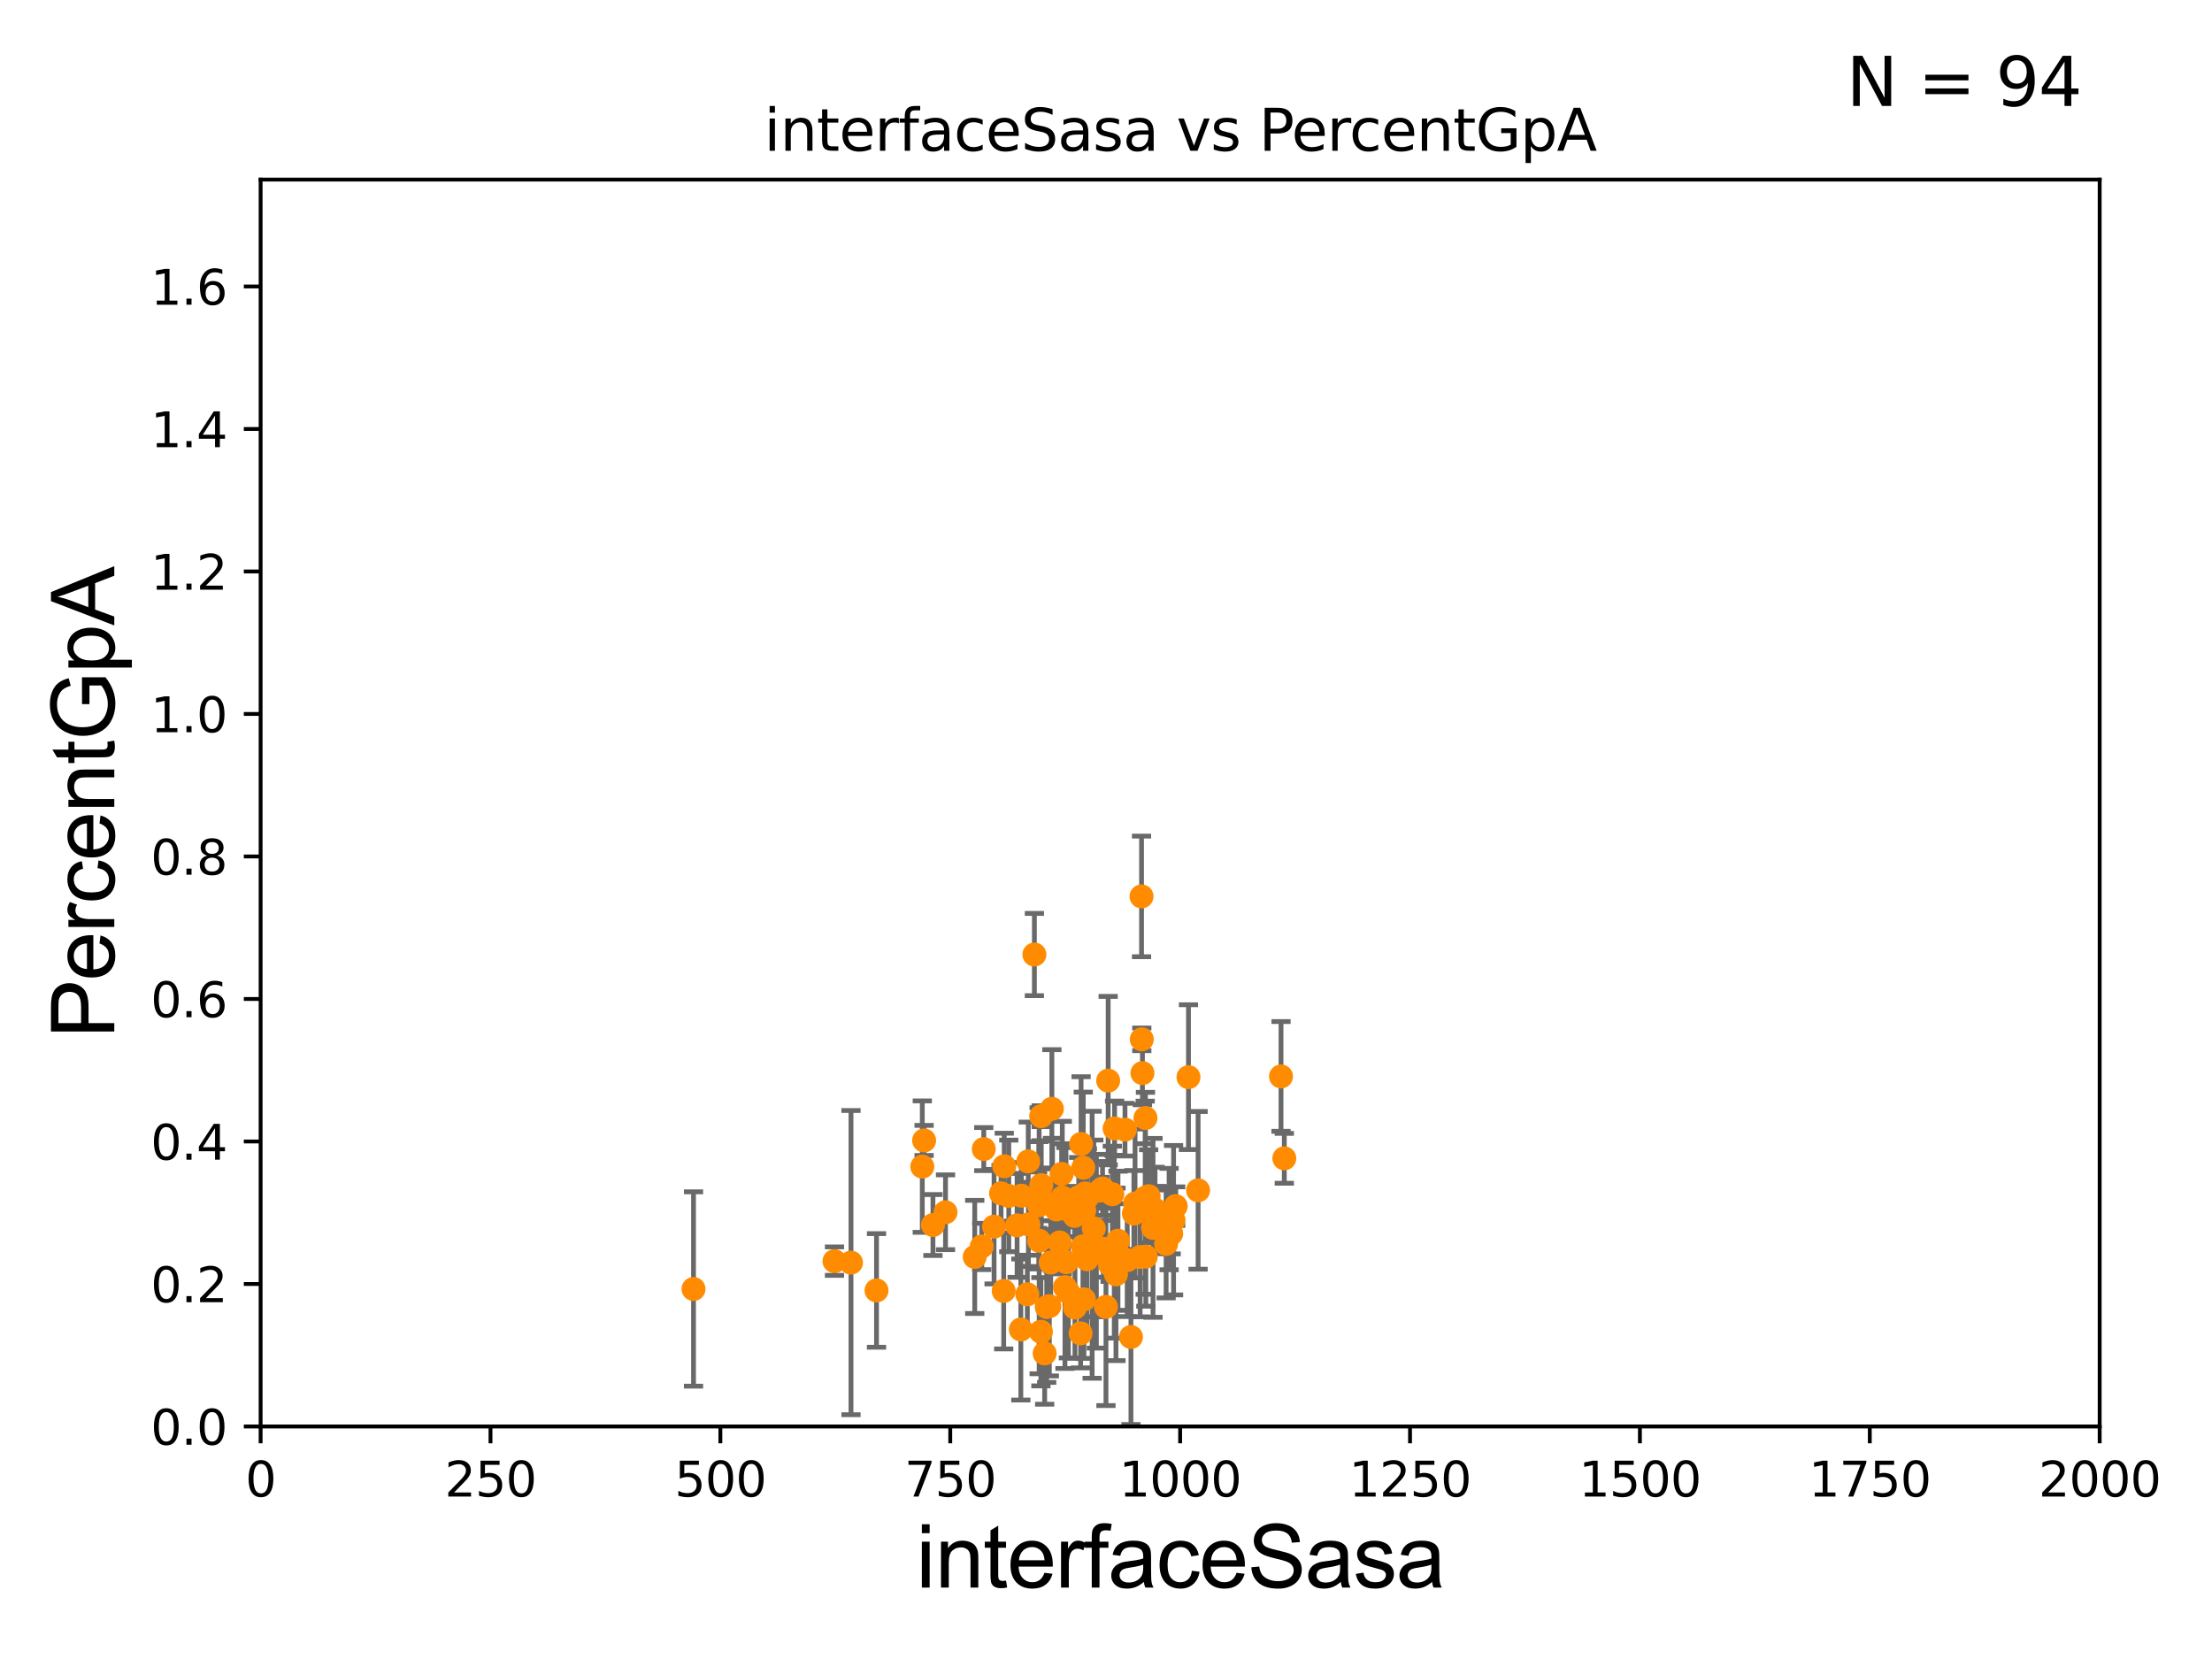<?xml version="1.0" encoding="utf-8" standalone="no"?>
<!DOCTYPE svg PUBLIC "-//W3C//DTD SVG 1.1//EN"
  "http://www.w3.org/Graphics/SVG/1.1/DTD/svg11.dtd">
<svg xmlns:xlink="http://www.w3.org/1999/xlink" width="460.8pt" height="345.6pt" viewBox="0 0 460.8 345.6" xmlns="http://www.w3.org/2000/svg" version="1.1">
 <defs>
  <style type="text/css">*{stroke-linejoin: round; stroke-linecap: butt}</style>
 </defs>
 <g id="figure_1">
  <g id="patch_1">
   <path d="M 0 345.6 
L 460.8 345.6 
L 460.8 0 
L 0 0 
z
" style="fill: #ffffff"/>
  </g>
  <g id="axes_1">
   <g id="patch_2">
    <path d="M 54.29 297.16 
L 437.4 297.16 
L 437.4 37.411 
L 54.29 37.411 
z
" style="fill: #ffffff"/>
   </g>
   <g id="PathCollection_1">
    <defs>
     <path id="ma2e022600f" d="M 0 1.118 
C 0.297 1.118 0.581 1 0.791 0.791 
C 1 0.581 1.118 0.297 1.118 0 
C 1.118 -0.297 1 -0.581 0.791 -0.791 
C 0.581 -1 0.297 -1.118 0 -1.118 
C -0.297 -1.118 -0.581 -1 -0.791 -0.791 
C -1 -0.581 -1.118 -0.297 -1.118 0 
C -1.118 0.297 -1 0.581 -0.791 0.791 
C -0.581 1 -0.297 1.118 0 1.118 
z
" style="stroke: #ff8c00"/>
    </defs>
    <g clip-path="url(#pf7ed80e258)">
     <use xlink:href="#ma2e022600f" x="216.84" y="277.426" style="fill: #ff8c00; stroke: #ff8c00"/>
     <use xlink:href="#ma2e022600f" x="214.014" y="269.62" style="fill: #ff8c00; stroke: #ff8c00"/>
     <use xlink:href="#ma2e022600f" x="210.149" y="249.129" style="fill: #ff8c00; stroke: #ff8c00"/>
     <use xlink:href="#ma2e022600f" x="221.851" y="268.137" style="fill: #ff8c00; stroke: #ff8c00"/>
     <use xlink:href="#ma2e022600f" x="177.276" y="263.027" style="fill: #ff8c00; stroke: #ff8c00"/>
     <use xlink:href="#ma2e022600f" x="211.88" y="255.264" style="fill: #ff8c00; stroke: #ff8c00"/>
     <use xlink:href="#ma2e022600f" x="216.414" y="251.086" style="fill: #ff8c00; stroke: #ff8c00"/>
     <use xlink:href="#ma2e022600f" x="192.508" y="237.576" style="fill: #ff8c00; stroke: #ff8c00"/>
     <use xlink:href="#ma2e022600f" x="196.968" y="252.536" style="fill: #ff8c00; stroke: #ff8c00"/>
     <use xlink:href="#ma2e022600f" x="209.204" y="242.953" style="fill: #ff8c00; stroke: #ff8c00"/>
     <use xlink:href="#ma2e022600f" x="209.089" y="268.932" style="fill: #ff8c00; stroke: #ff8c00"/>
     <use xlink:href="#ma2e022600f" x="192.129" y="243.026" style="fill: #ff8c00; stroke: #ff8c00"/>
     <use xlink:href="#ma2e022600f" x="144.472" y="268.52" style="fill: #ff8c00; stroke: #ff8c00"/>
     <use xlink:href="#ma2e022600f" x="173.839" y="262.717" style="fill: #ff8c00; stroke: #ff8c00"/>
     <use xlink:href="#ma2e022600f" x="225.801" y="270.682" style="fill: #ff8c00; stroke: #ff8c00"/>
     <use xlink:href="#ma2e022600f" x="220.071" y="251.957" style="fill: #ff8c00; stroke: #ff8c00"/>
     <use xlink:href="#ma2e022600f" x="267.544" y="241.302" style="fill: #ff8c00; stroke: #ff8c00"/>
     <use xlink:href="#ma2e022600f" x="235.599" y="278.516" style="fill: #ff8c00; stroke: #ff8c00"/>
     <use xlink:href="#ma2e022600f" x="244.475" y="254.192" style="fill: #ff8c00; stroke: #ff8c00"/>
     <use xlink:href="#ma2e022600f" x="236.449" y="250.699" style="fill: #ff8c00; stroke: #ff8c00"/>
     <use xlink:href="#ma2e022600f" x="230.85" y="225.114" style="fill: #ff8c00; stroke: #ff8c00"/>
     <use xlink:href="#ma2e022600f" x="229.682" y="247.584" style="fill: #ff8c00; stroke: #ff8c00"/>
     <use xlink:href="#ma2e022600f" x="237.989" y="223.543" style="fill: #ff8c00; stroke: #ff8c00"/>
     <use xlink:href="#ma2e022600f" x="212.66" y="276.958" style="fill: #ff8c00; stroke: #ff8c00"/>
     <use xlink:href="#ma2e022600f" x="222.06" y="251.823" style="fill: #ff8c00; stroke: #ff8c00"/>
     <use xlink:href="#ma2e022600f" x="221.161" y="244.545" style="fill: #ff8c00; stroke: #ff8c00"/>
     <use xlink:href="#ma2e022600f" x="229.831" y="260.15" style="fill: #ff8c00; stroke: #ff8c00"/>
     <use xlink:href="#ma2e022600f" x="220.73" y="258.828" style="fill: #ff8c00; stroke: #ff8c00"/>
     <use xlink:href="#ma2e022600f" x="203.055" y="261.841" style="fill: #ff8c00; stroke: #ff8c00"/>
     <use xlink:href="#ma2e022600f" x="216.899" y="232.524" style="fill: #ff8c00; stroke: #ff8c00"/>
     <use xlink:href="#ma2e022600f" x="238.564" y="249.506" style="fill: #ff8c00; stroke: #ff8c00"/>
     <use xlink:href="#ma2e022600f" x="234.354" y="235.325" style="fill: #ff8c00; stroke: #ff8c00"/>
     <use xlink:href="#ma2e022600f" x="216.474" y="258.473" style="fill: #ff8c00; stroke: #ff8c00"/>
     <use xlink:href="#ma2e022600f" x="225.663" y="243.253" style="fill: #ff8c00; stroke: #ff8c00"/>
     <use xlink:href="#ma2e022600f" x="242.924" y="259.136" style="fill: #ff8c00; stroke: #ff8c00"/>
     <use xlink:href="#ma2e022600f" x="239.286" y="249.192" style="fill: #ff8c00; stroke: #ff8c00"/>
     <use xlink:href="#ma2e022600f" x="222.561" y="269.234" style="fill: #ff8c00; stroke: #ff8c00"/>
     <use xlink:href="#ma2e022600f" x="215.482" y="198.845" style="fill: #ff8c00; stroke: #ff8c00"/>
     <use xlink:href="#ma2e022600f" x="225.111" y="277.769" style="fill: #ff8c00; stroke: #ff8c00"/>
     <use xlink:href="#ma2e022600f" x="232.189" y="235.075" style="fill: #ff8c00; stroke: #ff8c00"/>
     <use xlink:href="#ma2e022600f" x="234.821" y="262.515" style="fill: #ff8c00; stroke: #ff8c00"/>
     <use xlink:href="#ma2e022600f" x="230.392" y="272.238" style="fill: #ff8c00; stroke: #ff8c00"/>
     <use xlink:href="#ma2e022600f" x="236.21" y="252.813" style="fill: #ff8c00; stroke: #ff8c00"/>
     <use xlink:href="#ma2e022600f" x="218.048" y="272.282" style="fill: #ff8c00; stroke: #ff8c00"/>
     <use xlink:href="#ma2e022600f" x="231.262" y="263.514" style="fill: #ff8c00; stroke: #ff8c00"/>
     <use xlink:href="#ma2e022600f" x="221.295" y="249.48" style="fill: #ff8c00; stroke: #ff8c00"/>
     <use xlink:href="#ma2e022600f" x="238.621" y="232.906" style="fill: #ff8c00; stroke: #ff8c00"/>
     <use xlink:href="#ma2e022600f" x="223.931" y="272.376" style="fill: #ff8c00; stroke: #ff8c00"/>
     <use xlink:href="#ma2e022600f" x="243.544" y="253.953" style="fill: #ff8c00; stroke: #ff8c00"/>
     <use xlink:href="#ma2e022600f" x="214.235" y="255.063" style="fill: #ff8c00; stroke: #ff8c00"/>
     <use xlink:href="#ma2e022600f" x="227.513" y="259.308" style="fill: #ff8c00; stroke: #ff8c00"/>
     <use xlink:href="#ma2e022600f" x="222.148" y="262.93" style="fill: #ff8c00; stroke: #ff8c00"/>
     <use xlink:href="#ma2e022600f" x="237.857" y="216.51" style="fill: #ff8c00; stroke: #ff8c00"/>
     <use xlink:href="#ma2e022600f" x="238.7" y="261.769" style="fill: #ff8c00; stroke: #ff8c00"/>
     <use xlink:href="#ma2e022600f" x="226.421" y="262.331" style="fill: #ff8c00; stroke: #ff8c00"/>
     <use xlink:href="#ma2e022600f" x="225.596" y="259.63" style="fill: #ff8c00; stroke: #ff8c00"/>
     <use xlink:href="#ma2e022600f" x="232.124" y="259.71" style="fill: #ff8c00; stroke: #ff8c00"/>
     <use xlink:href="#ma2e022600f" x="225.209" y="238.308" style="fill: #ff8c00; stroke: #ff8c00"/>
     <use xlink:href="#ma2e022600f" x="266.857" y="224.24" style="fill: #ff8c00; stroke: #ff8c00"/>
     <use xlink:href="#ma2e022600f" x="240.962" y="254.152" style="fill: #ff8c00; stroke: #ff8c00"/>
     <use xlink:href="#ma2e022600f" x="231.716" y="248.776" style="fill: #ff8c00; stroke: #ff8c00"/>
     <use xlink:href="#ma2e022600f" x="225.86" y="252.182" style="fill: #ff8c00; stroke: #ff8c00"/>
     <use xlink:href="#ma2e022600f" x="240.616" y="251.99" style="fill: #ff8c00; stroke: #ff8c00"/>
     <use xlink:href="#ma2e022600f" x="247.58" y="224.391" style="fill: #ff8c00; stroke: #ff8c00"/>
     <use xlink:href="#ma2e022600f" x="224.718" y="249.376" style="fill: #ff8c00; stroke: #ff8c00"/>
     <use xlink:href="#ma2e022600f" x="219.125" y="230.987" style="fill: #ff8c00; stroke: #ff8c00"/>
     <use xlink:href="#ma2e022600f" x="249.586" y="247.968" style="fill: #ff8c00; stroke: #ff8c00"/>
     <use xlink:href="#ma2e022600f" x="212.769" y="249.082" style="fill: #ff8c00; stroke: #ff8c00"/>
     <use xlink:href="#ma2e022600f" x="219.261" y="250.888" style="fill: #ff8c00; stroke: #ff8c00"/>
     <use xlink:href="#ma2e022600f" x="194.349" y="255.192" style="fill: #ff8c00; stroke: #ff8c00"/>
     <use xlink:href="#ma2e022600f" x="214.204" y="241.938" style="fill: #ff8c00; stroke: #ff8c00"/>
     <use xlink:href="#ma2e022600f" x="216.148" y="250.011" style="fill: #ff8c00; stroke: #ff8c00"/>
     <use xlink:href="#ma2e022600f" x="237.802" y="186.737" style="fill: #ff8c00; stroke: #ff8c00"/>
     <use xlink:href="#ma2e022600f" x="226.525" y="249.362" style="fill: #ff8c00; stroke: #ff8c00"/>
     <use xlink:href="#ma2e022600f" x="227.864" y="255.902" style="fill: #ff8c00; stroke: #ff8c00"/>
     <use xlink:href="#ma2e022600f" x="232.898" y="258.472" style="fill: #ff8c00; stroke: #ff8c00"/>
     <use xlink:href="#ma2e022600f" x="244.927" y="251.257" style="fill: #ff8c00; stroke: #ff8c00"/>
     <use xlink:href="#ma2e022600f" x="218.88" y="263.003" style="fill: #ff8c00; stroke: #ff8c00"/>
     <use xlink:href="#ma2e022600f" x="240.194" y="255.786" style="fill: #ff8c00; stroke: #ff8c00"/>
     <use xlink:href="#ma2e022600f" x="237.51" y="261.861" style="fill: #ff8c00; stroke: #ff8c00"/>
     <use xlink:href="#ma2e022600f" x="204.937" y="239.374" style="fill: #ff8c00; stroke: #ff8c00"/>
     <use xlink:href="#ma2e022600f" x="223.853" y="253.298" style="fill: #ff8c00; stroke: #ff8c00"/>
     <use xlink:href="#ma2e022600f" x="204.515" y="259.66" style="fill: #ff8c00; stroke: #ff8c00"/>
     <use xlink:href="#ma2e022600f" x="182.595" y="268.82" style="fill: #ff8c00; stroke: #ff8c00"/>
     <use xlink:href="#ma2e022600f" x="207.084" y="255.531" style="fill: #ff8c00; stroke: #ff8c00"/>
     <use xlink:href="#ma2e022600f" x="216.914" y="246.887" style="fill: #ff8c00; stroke: #ff8c00"/>
     <use xlink:href="#ma2e022600f" x="228.394" y="260.651" style="fill: #ff8c00; stroke: #ff8c00"/>
     <use xlink:href="#ma2e022600f" x="217.623" y="281.943" style="fill: #ff8c00; stroke: #ff8c00"/>
     <use xlink:href="#ma2e022600f" x="232.476" y="265.472" style="fill: #ff8c00; stroke: #ff8c00"/>
     <use xlink:href="#ma2e022600f" x="229.161" y="248.023" style="fill: #ff8c00; stroke: #ff8c00"/>
     <use xlink:href="#ma2e022600f" x="226.04" y="248.618" style="fill: #ff8c00; stroke: #ff8c00"/>
     <use xlink:href="#ma2e022600f" x="243.981" y="256.988" style="fill: #ff8c00; stroke: #ff8c00"/>
     <use xlink:href="#ma2e022600f" x="208.538" y="248.588" style="fill: #ff8c00; stroke: #ff8c00"/>
     <use xlink:href="#ma2e022600f" x="218.596" y="272.095" style="fill: #ff8c00; stroke: #ff8c00"/>
    </g>
   </g>
   <g id="matplotlib.axis_1">
    <g id="xtick_1">
     <g id="line2d_1">
      <defs>
       <path id="ma5c43d3f1a" d="M 0 0 
L 0 3.5 
" style="stroke: #000000; stroke-width: 0.8"/>
      </defs>
      <g>
       <use xlink:href="#ma5c43d3f1a" x="54.29" y="297.16" style="stroke: #000000; stroke-width: 0.8"/>
      </g>
     </g>
     <g id="text_1">
      <!-- 0 -->
      <g transform="translate(51.109 311.758)scale(0.1 -0.1)">
       <defs>
        <path id="DejaVuSans-30" d="M 2034 4250 
Q 1547 4250 1301 3770 
Q 1056 3291 1056 2328 
Q 1056 1369 1301 889 
Q 1547 409 2034 409 
Q 2525 409 2770 889 
Q 3016 1369 3016 2328 
Q 3016 3291 2770 3770 
Q 2525 4250 2034 4250 
z
M 2034 4750 
Q 2819 4750 3233 4129 
Q 3647 3509 3647 2328 
Q 3647 1150 3233 529 
Q 2819 -91 2034 -91 
Q 1250 -91 836 529 
Q 422 1150 422 2328 
Q 422 3509 836 4129 
Q 1250 4750 2034 4750 
z
" transform="scale(0.016)"/>
       </defs>
       <use xlink:href="#DejaVuSans-30"/>
      </g>
     </g>
    </g>
    <g id="xtick_2">
     <g id="line2d_2">
      <g>
       <use xlink:href="#ma5c43d3f1a" x="102.179" y="297.16" style="stroke: #000000; stroke-width: 0.8"/>
      </g>
     </g>
     <g id="text_2">
      <!-- 250 -->
      <g transform="translate(92.635 311.758)scale(0.1 -0.1)">
       <defs>
        <path id="DejaVuSans-32" d="M 1228 531 
L 3431 531 
L 3431 0 
L 469 0 
L 469 531 
Q 828 903 1448 1529 
Q 2069 2156 2228 2338 
Q 2531 2678 2651 2914 
Q 2772 3150 2772 3378 
Q 2772 3750 2511 3984 
Q 2250 4219 1831 4219 
Q 1534 4219 1204 4116 
Q 875 4013 500 3803 
L 500 4441 
Q 881 4594 1212 4672 
Q 1544 4750 1819 4750 
Q 2544 4750 2975 4387 
Q 3406 4025 3406 3419 
Q 3406 3131 3298 2873 
Q 3191 2616 2906 2266 
Q 2828 2175 2409 1742 
Q 1991 1309 1228 531 
z
" transform="scale(0.016)"/>
        <path id="DejaVuSans-35" d="M 691 4666 
L 3169 4666 
L 3169 4134 
L 1269 4134 
L 1269 2991 
Q 1406 3038 1543 3061 
Q 1681 3084 1819 3084 
Q 2600 3084 3056 2656 
Q 3513 2228 3513 1497 
Q 3513 744 3044 326 
Q 2575 -91 1722 -91 
Q 1428 -91 1123 -41 
Q 819 9 494 109 
L 494 744 
Q 775 591 1075 516 
Q 1375 441 1709 441 
Q 2250 441 2565 725 
Q 2881 1009 2881 1497 
Q 2881 1984 2565 2268 
Q 2250 2553 1709 2553 
Q 1456 2553 1204 2497 
Q 953 2441 691 2322 
L 691 4666 
z
" transform="scale(0.016)"/>
       </defs>
       <use xlink:href="#DejaVuSans-32"/>
       <use xlink:href="#DejaVuSans-35" x="63.623"/>
       <use xlink:href="#DejaVuSans-30" x="127.246"/>
      </g>
     </g>
    </g>
    <g id="xtick_3">
     <g id="line2d_3">
      <g>
       <use xlink:href="#ma5c43d3f1a" x="150.067" y="297.16" style="stroke: #000000; stroke-width: 0.8"/>
      </g>
     </g>
     <g id="text_3">
      <!-- 500 -->
      <g transform="translate(140.524 311.758)scale(0.1 -0.1)">
       <use xlink:href="#DejaVuSans-35"/>
       <use xlink:href="#DejaVuSans-30" x="63.623"/>
       <use xlink:href="#DejaVuSans-30" x="127.246"/>
      </g>
     </g>
    </g>
    <g id="xtick_4">
     <g id="line2d_4">
      <g>
       <use xlink:href="#ma5c43d3f1a" x="197.956" y="297.16" style="stroke: #000000; stroke-width: 0.8"/>
      </g>
     </g>
     <g id="text_4">
      <!-- 750 -->
      <g transform="translate(188.412 311.758)scale(0.1 -0.1)">
       <defs>
        <path id="DejaVuSans-37" d="M 525 4666 
L 3525 4666 
L 3525 4397 
L 1831 0 
L 1172 0 
L 2766 4134 
L 525 4134 
L 525 4666 
z
" transform="scale(0.016)"/>
       </defs>
       <use xlink:href="#DejaVuSans-37"/>
       <use xlink:href="#DejaVuSans-35" x="63.623"/>
       <use xlink:href="#DejaVuSans-30" x="127.246"/>
      </g>
     </g>
    </g>
    <g id="xtick_5">
     <g id="line2d_5">
      <g>
       <use xlink:href="#ma5c43d3f1a" x="245.845" y="297.16" style="stroke: #000000; stroke-width: 0.8"/>
      </g>
     </g>
     <g id="text_5">
      <!-- 1000 -->
      <g transform="translate(233.12 311.758)scale(0.1 -0.1)">
       <defs>
        <path id="DejaVuSans-31" d="M 794 531 
L 1825 531 
L 1825 4091 
L 703 3866 
L 703 4441 
L 1819 4666 
L 2450 4666 
L 2450 531 
L 3481 531 
L 3481 0 
L 794 0 
L 794 531 
z
" transform="scale(0.016)"/>
       </defs>
       <use xlink:href="#DejaVuSans-31"/>
       <use xlink:href="#DejaVuSans-30" x="63.623"/>
       <use xlink:href="#DejaVuSans-30" x="127.246"/>
       <use xlink:href="#DejaVuSans-30" x="190.869"/>
      </g>
     </g>
    </g>
    <g id="xtick_6">
     <g id="line2d_6">
      <g>
       <use xlink:href="#ma5c43d3f1a" x="293.734" y="297.16" style="stroke: #000000; stroke-width: 0.8"/>
      </g>
     </g>
     <g id="text_6">
      <!-- 1250 -->
      <g transform="translate(281.009 311.758)scale(0.1 -0.1)">
       <use xlink:href="#DejaVuSans-31"/>
       <use xlink:href="#DejaVuSans-32" x="63.623"/>
       <use xlink:href="#DejaVuSans-35" x="127.246"/>
       <use xlink:href="#DejaVuSans-30" x="190.869"/>
      </g>
     </g>
    </g>
    <g id="xtick_7">
     <g id="line2d_7">
      <g>
       <use xlink:href="#ma5c43d3f1a" x="341.623" y="297.16" style="stroke: #000000; stroke-width: 0.8"/>
      </g>
     </g>
     <g id="text_7">
      <!-- 1500 -->
      <g transform="translate(328.897 311.758)scale(0.1 -0.1)">
       <use xlink:href="#DejaVuSans-31"/>
       <use xlink:href="#DejaVuSans-35" x="63.623"/>
       <use xlink:href="#DejaVuSans-30" x="127.246"/>
       <use xlink:href="#DejaVuSans-30" x="190.869"/>
      </g>
     </g>
    </g>
    <g id="xtick_8">
     <g id="line2d_8">
      <g>
       <use xlink:href="#ma5c43d3f1a" x="389.511" y="297.16" style="stroke: #000000; stroke-width: 0.8"/>
      </g>
     </g>
     <g id="text_8">
      <!-- 1750 -->
      <g transform="translate(376.786 311.758)scale(0.1 -0.1)">
       <use xlink:href="#DejaVuSans-31"/>
       <use xlink:href="#DejaVuSans-37" x="63.623"/>
       <use xlink:href="#DejaVuSans-35" x="127.246"/>
       <use xlink:href="#DejaVuSans-30" x="190.869"/>
      </g>
     </g>
    </g>
    <g id="xtick_9">
     <g id="line2d_9">
      <g>
       <use xlink:href="#ma5c43d3f1a" x="437.4" y="297.16" style="stroke: #000000; stroke-width: 0.8"/>
      </g>
     </g>
     <g id="text_9">
      <!-- 2000 -->
      <g transform="translate(424.675 311.758)scale(0.1 -0.1)">
       <use xlink:href="#DejaVuSans-32"/>
       <use xlink:href="#DejaVuSans-30" x="63.623"/>
       <use xlink:href="#DejaVuSans-30" x="127.246"/>
       <use xlink:href="#DejaVuSans-30" x="190.869"/>
      </g>
     </g>
    </g>
    <g id="text_10">
     <!-- interfaceSasa -->
     <g transform="translate(190.816 330.722)scale(0.18 -0.18)">
      <defs>
       <path id="ArialMT-69" d="M 425 3934 
L 425 4581 
L 988 4581 
L 988 3934 
L 425 3934 
z
M 425 0 
L 425 3319 
L 988 3319 
L 988 0 
L 425 0 
z
" transform="scale(0.016)"/>
       <path id="ArialMT-6e" d="M 422 0 
L 422 3319 
L 928 3319 
L 928 2847 
Q 1294 3394 1984 3394 
Q 2284 3394 2536 3286 
Q 2788 3178 2913 3003 
Q 3038 2828 3088 2588 
Q 3119 2431 3119 2041 
L 3119 0 
L 2556 0 
L 2556 2019 
Q 2556 2363 2490 2533 
Q 2425 2703 2258 2804 
Q 2091 2906 1866 2906 
Q 1506 2906 1245 2678 
Q 984 2450 984 1813 
L 984 0 
L 422 0 
z
" transform="scale(0.016)"/>
       <path id="ArialMT-74" d="M 1650 503 
L 1731 6 
Q 1494 -44 1306 -44 
Q 1000 -44 831 53 
Q 663 150 594 308 
Q 525 466 525 972 
L 525 2881 
L 113 2881 
L 113 3319 
L 525 3319 
L 525 4141 
L 1084 4478 
L 1084 3319 
L 1650 3319 
L 1650 2881 
L 1084 2881 
L 1084 941 
Q 1084 700 1114 631 
Q 1144 563 1211 522 
Q 1278 481 1403 481 
Q 1497 481 1650 503 
z
" transform="scale(0.016)"/>
       <path id="ArialMT-65" d="M 2694 1069 
L 3275 997 
Q 3138 488 2766 206 
Q 2394 -75 1816 -75 
Q 1088 -75 661 373 
Q 234 822 234 1631 
Q 234 2469 665 2931 
Q 1097 3394 1784 3394 
Q 2450 3394 2872 2941 
Q 3294 2488 3294 1666 
Q 3294 1616 3291 1516 
L 816 1516 
Q 847 969 1125 678 
Q 1403 388 1819 388 
Q 2128 388 2347 550 
Q 2566 713 2694 1069 
z
M 847 1978 
L 2700 1978 
Q 2663 2397 2488 2606 
Q 2219 2931 1791 2931 
Q 1403 2931 1139 2672 
Q 875 2413 847 1978 
z
" transform="scale(0.016)"/>
       <path id="ArialMT-72" d="M 416 0 
L 416 3319 
L 922 3319 
L 922 2816 
Q 1116 3169 1280 3281 
Q 1444 3394 1641 3394 
Q 1925 3394 2219 3213 
L 2025 2691 
Q 1819 2813 1613 2813 
Q 1428 2813 1281 2702 
Q 1134 2591 1072 2394 
Q 978 2094 978 1738 
L 978 0 
L 416 0 
z
" transform="scale(0.016)"/>
       <path id="ArialMT-66" d="M 556 0 
L 556 2881 
L 59 2881 
L 59 3319 
L 556 3319 
L 556 3672 
Q 556 4006 616 4169 
Q 697 4388 901 4523 
Q 1106 4659 1475 4659 
Q 1713 4659 2000 4603 
L 1916 4113 
Q 1741 4144 1584 4144 
Q 1328 4144 1222 4034 
Q 1116 3925 1116 3625 
L 1116 3319 
L 1763 3319 
L 1763 2881 
L 1116 2881 
L 1116 0 
L 556 0 
z
" transform="scale(0.016)"/>
       <path id="ArialMT-61" d="M 2588 409 
Q 2275 144 1986 34 
Q 1697 -75 1366 -75 
Q 819 -75 525 192 
Q 231 459 231 875 
Q 231 1119 342 1320 
Q 453 1522 633 1644 
Q 813 1766 1038 1828 
Q 1203 1872 1538 1913 
Q 2219 1994 2541 2106 
Q 2544 2222 2544 2253 
Q 2544 2597 2384 2738 
Q 2169 2928 1744 2928 
Q 1347 2928 1158 2789 
Q 969 2650 878 2297 
L 328 2372 
Q 403 2725 575 2942 
Q 747 3159 1072 3276 
Q 1397 3394 1825 3394 
Q 2250 3394 2515 3294 
Q 2781 3194 2906 3042 
Q 3031 2891 3081 2659 
Q 3109 2516 3109 2141 
L 3109 1391 
Q 3109 606 3145 398 
Q 3181 191 3288 0 
L 2700 0 
Q 2613 175 2588 409 
z
M 2541 1666 
Q 2234 1541 1622 1453 
Q 1275 1403 1131 1340 
Q 988 1278 909 1158 
Q 831 1038 831 891 
Q 831 666 1001 516 
Q 1172 366 1500 366 
Q 1825 366 2078 508 
Q 2331 650 2450 897 
Q 2541 1088 2541 1459 
L 2541 1666 
z
" transform="scale(0.016)"/>
       <path id="ArialMT-63" d="M 2588 1216 
L 3141 1144 
Q 3050 572 2676 248 
Q 2303 -75 1759 -75 
Q 1078 -75 664 370 
Q 250 816 250 1647 
Q 250 2184 428 2587 
Q 606 2991 970 3192 
Q 1334 3394 1763 3394 
Q 2303 3394 2647 3120 
Q 2991 2847 3088 2344 
L 2541 2259 
Q 2463 2594 2264 2762 
Q 2066 2931 1784 2931 
Q 1359 2931 1093 2626 
Q 828 2322 828 1663 
Q 828 994 1084 691 
Q 1341 388 1753 388 
Q 2084 388 2306 591 
Q 2528 794 2588 1216 
z
" transform="scale(0.016)"/>
       <path id="ArialMT-53" d="M 288 1472 
L 859 1522 
Q 900 1178 1048 958 
Q 1197 738 1509 602 
Q 1822 466 2213 466 
Q 2559 466 2825 569 
Q 3091 672 3220 851 
Q 3350 1031 3350 1244 
Q 3350 1459 3225 1620 
Q 3100 1781 2813 1891 
Q 2628 1963 1997 2114 
Q 1366 2266 1113 2400 
Q 784 2572 623 2826 
Q 463 3081 463 3397 
Q 463 3744 659 4045 
Q 856 4347 1234 4503 
Q 1613 4659 2075 4659 
Q 2584 4659 2973 4495 
Q 3363 4331 3572 4012 
Q 3781 3694 3797 3291 
L 3216 3247 
Q 3169 3681 2898 3903 
Q 2628 4125 2100 4125 
Q 1550 4125 1298 3923 
Q 1047 3722 1047 3438 
Q 1047 3191 1225 3031 
Q 1400 2872 2139 2705 
Q 2878 2538 3153 2413 
Q 3553 2228 3743 1945 
Q 3934 1663 3934 1294 
Q 3934 928 3725 604 
Q 3516 281 3123 101 
Q 2731 -78 2241 -78 
Q 1619 -78 1198 103 
Q 778 284 539 648 
Q 300 1013 288 1472 
z
" transform="scale(0.016)"/>
       <path id="ArialMT-73" d="M 197 991 
L 753 1078 
Q 800 744 1014 566 
Q 1228 388 1613 388 
Q 2000 388 2187 545 
Q 2375 703 2375 916 
Q 2375 1106 2209 1216 
Q 2094 1291 1634 1406 
Q 1016 1563 777 1677 
Q 538 1791 414 1992 
Q 291 2194 291 2438 
Q 291 2659 392 2848 
Q 494 3038 669 3163 
Q 800 3259 1026 3326 
Q 1253 3394 1513 3394 
Q 1903 3394 2198 3281 
Q 2494 3169 2634 2976 
Q 2775 2784 2828 2463 
L 2278 2388 
Q 2241 2644 2061 2787 
Q 1881 2931 1553 2931 
Q 1166 2931 1000 2803 
Q 834 2675 834 2503 
Q 834 2394 903 2306 
Q 972 2216 1119 2156 
Q 1203 2125 1616 2013 
Q 2213 1853 2448 1751 
Q 2684 1650 2818 1456 
Q 2953 1263 2953 975 
Q 2953 694 2789 445 
Q 2625 197 2315 61 
Q 2006 -75 1616 -75 
Q 969 -75 630 194 
Q 291 463 197 991 
z
" transform="scale(0.016)"/>
      </defs>
      <use xlink:href="#ArialMT-69"/>
      <use xlink:href="#ArialMT-6e" x="22.217"/>
      <use xlink:href="#ArialMT-74" x="77.832"/>
      <use xlink:href="#ArialMT-65" x="105.615"/>
      <use xlink:href="#ArialMT-72" x="161.23"/>
      <use xlink:href="#ArialMT-66" x="194.531"/>
      <use xlink:href="#ArialMT-61" x="222.314"/>
      <use xlink:href="#ArialMT-63" x="277.93"/>
      <use xlink:href="#ArialMT-65" x="327.93"/>
      <use xlink:href="#ArialMT-53" x="383.545"/>
      <use xlink:href="#ArialMT-61" x="450.244"/>
      <use xlink:href="#ArialMT-73" x="505.859"/>
      <use xlink:href="#ArialMT-61" x="555.859"/>
     </g>
    </g>
   </g>
   <g id="matplotlib.axis_2">
    <g id="ytick_1">
     <g id="line2d_10">
      <defs>
       <path id="mafd93000a0" d="M 0 0 
L -3.5 0 
" style="stroke: #000000; stroke-width: 0.8"/>
      </defs>
      <g>
       <use xlink:href="#mafd93000a0" x="54.29" y="297.16" style="stroke: #000000; stroke-width: 0.8"/>
      </g>
     </g>
     <g id="text_11">
      <!-- 0.0 -->
      <g transform="translate(31.387 300.959)scale(0.1 -0.1)">
       <defs>
        <path id="DejaVuSans-2e" d="M 684 794 
L 1344 794 
L 1344 0 
L 684 0 
L 684 794 
z
" transform="scale(0.016)"/>
       </defs>
       <use xlink:href="#DejaVuSans-30"/>
       <use xlink:href="#DejaVuSans-2e" x="63.623"/>
       <use xlink:href="#DejaVuSans-30" x="95.41"/>
      </g>
     </g>
    </g>
    <g id="ytick_2">
     <g id="line2d_11">
      <g>
       <use xlink:href="#mafd93000a0" x="54.29" y="267.474" style="stroke: #000000; stroke-width: 0.8"/>
      </g>
     </g>
     <g id="text_12">
      <!-- 0.2 -->
      <g transform="translate(31.387 271.274)scale(0.1 -0.1)">
       <use xlink:href="#DejaVuSans-30"/>
       <use xlink:href="#DejaVuSans-2e" x="63.623"/>
       <use xlink:href="#DejaVuSans-32" x="95.41"/>
      </g>
     </g>
    </g>
    <g id="ytick_3">
     <g id="line2d_12">
      <g>
       <use xlink:href="#mafd93000a0" x="54.29" y="237.789" style="stroke: #000000; stroke-width: 0.8"/>
      </g>
     </g>
     <g id="text_13">
      <!-- 0.4 -->
      <g transform="translate(31.387 241.588)scale(0.1 -0.1)">
       <defs>
        <path id="DejaVuSans-34" d="M 2419 4116 
L 825 1625 
L 2419 1625 
L 2419 4116 
z
M 2253 4666 
L 3047 4666 
L 3047 1625 
L 3713 1625 
L 3713 1100 
L 3047 1100 
L 3047 0 
L 2419 0 
L 2419 1100 
L 313 1100 
L 313 1709 
L 2253 4666 
z
" transform="scale(0.016)"/>
       </defs>
       <use xlink:href="#DejaVuSans-30"/>
       <use xlink:href="#DejaVuSans-2e" x="63.623"/>
       <use xlink:href="#DejaVuSans-34" x="95.41"/>
      </g>
     </g>
    </g>
    <g id="ytick_4">
     <g id="line2d_13">
      <g>
       <use xlink:href="#mafd93000a0" x="54.29" y="208.103" style="stroke: #000000; stroke-width: 0.8"/>
      </g>
     </g>
     <g id="text_14">
      <!-- 0.6 -->
      <g transform="translate(31.387 211.902)scale(0.1 -0.1)">
       <defs>
        <path id="DejaVuSans-36" d="M 2113 2584 
Q 1688 2584 1439 2293 
Q 1191 2003 1191 1497 
Q 1191 994 1439 701 
Q 1688 409 2113 409 
Q 2538 409 2786 701 
Q 3034 994 3034 1497 
Q 3034 2003 2786 2293 
Q 2538 2584 2113 2584 
z
M 3366 4563 
L 3366 3988 
Q 3128 4100 2886 4159 
Q 2644 4219 2406 4219 
Q 1781 4219 1451 3797 
Q 1122 3375 1075 2522 
Q 1259 2794 1537 2939 
Q 1816 3084 2150 3084 
Q 2853 3084 3261 2657 
Q 3669 2231 3669 1497 
Q 3669 778 3244 343 
Q 2819 -91 2113 -91 
Q 1303 -91 875 529 
Q 447 1150 447 2328 
Q 447 3434 972 4092 
Q 1497 4750 2381 4750 
Q 2619 4750 2861 4703 
Q 3103 4656 3366 4563 
z
" transform="scale(0.016)"/>
       </defs>
       <use xlink:href="#DejaVuSans-30"/>
       <use xlink:href="#DejaVuSans-2e" x="63.623"/>
       <use xlink:href="#DejaVuSans-36" x="95.41"/>
      </g>
     </g>
    </g>
    <g id="ytick_5">
     <g id="line2d_14">
      <g>
       <use xlink:href="#mafd93000a0" x="54.29" y="178.418" style="stroke: #000000; stroke-width: 0.8"/>
      </g>
     </g>
     <g id="text_15">
      <!-- 0.8 -->
      <g transform="translate(31.387 182.217)scale(0.1 -0.1)">
       <defs>
        <path id="DejaVuSans-38" d="M 2034 2216 
Q 1584 2216 1326 1975 
Q 1069 1734 1069 1313 
Q 1069 891 1326 650 
Q 1584 409 2034 409 
Q 2484 409 2743 651 
Q 3003 894 3003 1313 
Q 3003 1734 2745 1975 
Q 2488 2216 2034 2216 
z
M 1403 2484 
Q 997 2584 770 2862 
Q 544 3141 544 3541 
Q 544 4100 942 4425 
Q 1341 4750 2034 4750 
Q 2731 4750 3128 4425 
Q 3525 4100 3525 3541 
Q 3525 3141 3298 2862 
Q 3072 2584 2669 2484 
Q 3125 2378 3379 2068 
Q 3634 1759 3634 1313 
Q 3634 634 3220 271 
Q 2806 -91 2034 -91 
Q 1263 -91 848 271 
Q 434 634 434 1313 
Q 434 1759 690 2068 
Q 947 2378 1403 2484 
z
M 1172 3481 
Q 1172 3119 1398 2916 
Q 1625 2713 2034 2713 
Q 2441 2713 2670 2916 
Q 2900 3119 2900 3481 
Q 2900 3844 2670 4047 
Q 2441 4250 2034 4250 
Q 1625 4250 1398 4047 
Q 1172 3844 1172 3481 
z
" transform="scale(0.016)"/>
       </defs>
       <use xlink:href="#DejaVuSans-30"/>
       <use xlink:href="#DejaVuSans-2e" x="63.623"/>
       <use xlink:href="#DejaVuSans-38" x="95.41"/>
      </g>
     </g>
    </g>
    <g id="ytick_6">
     <g id="line2d_15">
      <g>
       <use xlink:href="#mafd93000a0" x="54.29" y="148.732" style="stroke: #000000; stroke-width: 0.8"/>
      </g>
     </g>
     <g id="text_16">
      <!-- 1.0 -->
      <g transform="translate(31.387 152.531)scale(0.1 -0.1)">
       <use xlink:href="#DejaVuSans-31"/>
       <use xlink:href="#DejaVuSans-2e" x="63.623"/>
       <use xlink:href="#DejaVuSans-30" x="95.41"/>
      </g>
     </g>
    </g>
    <g id="ytick_7">
     <g id="line2d_16">
      <g>
       <use xlink:href="#mafd93000a0" x="54.29" y="119.047" style="stroke: #000000; stroke-width: 0.8"/>
      </g>
     </g>
     <g id="text_17">
      <!-- 1.2 -->
      <g transform="translate(31.387 122.846)scale(0.1 -0.1)">
       <use xlink:href="#DejaVuSans-31"/>
       <use xlink:href="#DejaVuSans-2e" x="63.623"/>
       <use xlink:href="#DejaVuSans-32" x="95.41"/>
      </g>
     </g>
    </g>
    <g id="ytick_8">
     <g id="line2d_17">
      <g>
       <use xlink:href="#mafd93000a0" x="54.29" y="89.361" style="stroke: #000000; stroke-width: 0.8"/>
      </g>
     </g>
     <g id="text_18">
      <!-- 1.4 -->
      <g transform="translate(31.387 93.16)scale(0.1 -0.1)">
       <use xlink:href="#DejaVuSans-31"/>
       <use xlink:href="#DejaVuSans-2e" x="63.623"/>
       <use xlink:href="#DejaVuSans-34" x="95.41"/>
      </g>
     </g>
    </g>
    <g id="ytick_9">
     <g id="line2d_18">
      <g>
       <use xlink:href="#mafd93000a0" x="54.29" y="59.675" style="stroke: #000000; stroke-width: 0.8"/>
      </g>
     </g>
     <g id="text_19">
      <!-- 1.6 -->
      <g transform="translate(31.387 63.475)scale(0.1 -0.1)">
       <use xlink:href="#DejaVuSans-31"/>
       <use xlink:href="#DejaVuSans-2e" x="63.623"/>
       <use xlink:href="#DejaVuSans-36" x="95.41"/>
      </g>
     </g>
    </g>
    <g id="text_20">
     <!-- PercentGpA -->
     <g transform="translate(23.809 216.309)rotate(-90)scale(0.18 -0.18)">
      <defs>
       <path id="ArialMT-50" d="M 494 0 
L 494 4581 
L 2222 4581 
Q 2678 4581 2919 4538 
Q 3256 4481 3484 4323 
Q 3713 4166 3852 3881 
Q 3991 3597 3991 3256 
Q 3991 2672 3619 2267 
Q 3247 1863 2275 1863 
L 1100 1863 
L 1100 0 
L 494 0 
z
M 1100 2403 
L 2284 2403 
Q 2872 2403 3119 2622 
Q 3366 2841 3366 3238 
Q 3366 3525 3220 3729 
Q 3075 3934 2838 4000 
Q 2684 4041 2272 4041 
L 1100 4041 
L 1100 2403 
z
" transform="scale(0.016)"/>
       <path id="ArialMT-47" d="M 2638 1797 
L 2638 2334 
L 4578 2338 
L 4578 638 
Q 4131 281 3656 101 
Q 3181 -78 2681 -78 
Q 2006 -78 1454 211 
Q 903 500 622 1047 
Q 341 1594 341 2269 
Q 341 2938 620 3517 
Q 900 4097 1425 4378 
Q 1950 4659 2634 4659 
Q 3131 4659 3532 4498 
Q 3934 4338 4162 4050 
Q 4391 3763 4509 3300 
L 3963 3150 
Q 3859 3500 3706 3700 
Q 3553 3900 3268 4020 
Q 2984 4141 2638 4141 
Q 2222 4141 1919 4014 
Q 1616 3888 1430 3681 
Q 1244 3475 1141 3228 
Q 966 2803 966 2306 
Q 966 1694 1177 1281 
Q 1388 869 1791 669 
Q 2194 469 2647 469 
Q 3041 469 3416 620 
Q 3791 772 3984 944 
L 3984 1797 
L 2638 1797 
z
" transform="scale(0.016)"/>
       <path id="ArialMT-70" d="M 422 -1272 
L 422 3319 
L 934 3319 
L 934 2888 
Q 1116 3141 1344 3267 
Q 1572 3394 1897 3394 
Q 2322 3394 2647 3175 
Q 2972 2956 3137 2557 
Q 3303 2159 3303 1684 
Q 3303 1175 3120 767 
Q 2938 359 2589 142 
Q 2241 -75 1856 -75 
Q 1575 -75 1351 44 
Q 1128 163 984 344 
L 984 -1272 
L 422 -1272 
z
M 931 1641 
Q 931 1000 1190 694 
Q 1450 388 1819 388 
Q 2194 388 2461 705 
Q 2728 1022 2728 1688 
Q 2728 2322 2467 2637 
Q 2206 2953 1844 2953 
Q 1484 2953 1207 2617 
Q 931 2281 931 1641 
z
" transform="scale(0.016)"/>
       <path id="ArialMT-41" d="M -9 0 
L 1750 4581 
L 2403 4581 
L 4278 0 
L 3588 0 
L 3053 1388 
L 1138 1388 
L 634 0 
L -9 0 
z
M 1313 1881 
L 2866 1881 
L 2388 3150 
Q 2169 3728 2063 4100 
Q 1975 3659 1816 3225 
L 1313 1881 
z
" transform="scale(0.016)"/>
      </defs>
      <use xlink:href="#ArialMT-50"/>
      <use xlink:href="#ArialMT-65" x="66.699"/>
      <use xlink:href="#ArialMT-72" x="122.314"/>
      <use xlink:href="#ArialMT-63" x="155.615"/>
      <use xlink:href="#ArialMT-65" x="205.615"/>
      <use xlink:href="#ArialMT-6e" x="261.23"/>
      <use xlink:href="#ArialMT-74" x="316.846"/>
      <use xlink:href="#ArialMT-47" x="344.629"/>
      <use xlink:href="#ArialMT-70" x="422.412"/>
      <use xlink:href="#ArialMT-41" x="478.027"/>
     </g>
    </g>
   </g>
   <g id="LineCollection_1">
    <path d="M 216.84 288.708 
L 216.84 266.143 
" clip-path="url(#pf7ed80e258)" style="fill: none; stroke: #696969"/>
    <path d="M 214.014 277.75 
L 214.014 261.49 
" clip-path="url(#pf7ed80e258)" style="fill: none; stroke: #696969"/>
    <path d="M 210.149 260.753 
L 210.149 237.506 
" clip-path="url(#pf7ed80e258)" style="fill: none; stroke: #696969"/>
    <path d="M 221.851 285.078 
L 221.851 251.195 
" clip-path="url(#pf7ed80e258)" style="fill: none; stroke: #696969"/>
    <path d="M 177.276 294.711 
L 177.276 231.344 
" clip-path="url(#pf7ed80e258)" style="fill: none; stroke: #696969"/>
    <path d="M 211.88 266.092 
L 211.88 244.436 
" clip-path="url(#pf7ed80e258)" style="fill: none; stroke: #696969"/>
    <path d="M 216.414 264.348 
L 216.414 237.824 
" clip-path="url(#pf7ed80e258)" style="fill: none; stroke: #696969"/>
    <path d="M 192.508 240.71 
L 192.508 234.441 
" clip-path="url(#pf7ed80e258)" style="fill: none; stroke: #696969"/>
    <path d="M 196.968 260.327 
L 196.968 244.745 
" clip-path="url(#pf7ed80e258)" style="fill: none; stroke: #696969"/>
    <path d="M 209.204 249.833 
L 209.204 236.072 
" clip-path="url(#pf7ed80e258)" style="fill: none; stroke: #696969"/>
    <path d="M 209.089 281.005 
L 209.089 256.859 
" clip-path="url(#pf7ed80e258)" style="fill: none; stroke: #696969"/>
    <path d="M 192.129 256.715 
L 192.129 229.337 
" clip-path="url(#pf7ed80e258)" style="fill: none; stroke: #696969"/>
    <path d="M 144.472 288.759 
L 144.472 248.28 
" clip-path="url(#pf7ed80e258)" style="fill: none; stroke: #696969"/>
    <path d="M 173.839 265.681 
L 173.839 259.754 
" clip-path="url(#pf7ed80e258)" style="fill: none; stroke: #696969"/>
    <path d="M 225.801 282.973 
L 225.801 258.392 
" clip-path="url(#pf7ed80e258)" style="fill: none; stroke: #696969"/>
    <path d="M 220.071 260.43 
L 220.071 243.485 
" clip-path="url(#pf7ed80e258)" style="fill: none; stroke: #696969"/>
    <path d="M 267.544 246.494 
L 267.544 236.111 
" clip-path="url(#pf7ed80e258)" style="fill: none; stroke: #696969"/>
    <path d="M 235.599 296.756 
L 235.599 260.276 
" clip-path="url(#pf7ed80e258)" style="fill: none; stroke: #696969"/>
    <path d="M 244.475 269.754 
L 244.475 238.63 
" clip-path="url(#pf7ed80e258)" style="fill: none; stroke: #696969"/>
    <path d="M 236.449 266.206 
L 236.449 235.191 
" clip-path="url(#pf7ed80e258)" style="fill: none; stroke: #696969"/>
    <path d="M 230.85 242.659 
L 230.85 207.569 
" clip-path="url(#pf7ed80e258)" style="fill: none; stroke: #696969"/>
    <path d="M 229.682 253.204 
L 229.682 241.963 
" clip-path="url(#pf7ed80e258)" style="fill: none; stroke: #696969"/>
    <path d="M 237.989 230.144 
L 237.989 216.942 
" clip-path="url(#pf7ed80e258)" style="fill: none; stroke: #696969"/>
    <path d="M 212.66 291.647 
L 212.66 262.27 
" clip-path="url(#pf7ed80e258)" style="fill: none; stroke: #696969"/>
    <path d="M 222.06 264.592 
L 222.06 239.054 
" clip-path="url(#pf7ed80e258)" style="fill: none; stroke: #696969"/>
    <path d="M 221.161 250.826 
L 221.161 238.265 
" clip-path="url(#pf7ed80e258)" style="fill: none; stroke: #696969"/>
    <path d="M 229.831 266.066 
L 229.831 254.235 
" clip-path="url(#pf7ed80e258)" style="fill: none; stroke: #696969"/>
    <path d="M 220.73 264.739 
L 220.73 252.918 
" clip-path="url(#pf7ed80e258)" style="fill: none; stroke: #696969"/>
    <path d="M 203.055 273.626 
L 203.055 250.056 
" clip-path="url(#pf7ed80e258)" style="fill: none; stroke: #696969"/>
    <path d="M 216.899 234.706 
L 216.899 230.341 
" clip-path="url(#pf7ed80e258)" style="fill: none; stroke: #696969"/>
    <path d="M 238.564 269.624 
L 238.564 229.388 
" clip-path="url(#pf7ed80e258)" style="fill: none; stroke: #696969"/>
    <path d="M 234.354 240.812 
L 234.354 229.837 
" clip-path="url(#pf7ed80e258)" style="fill: none; stroke: #696969"/>
    <path d="M 216.474 286.183 
L 216.474 230.764 
" clip-path="url(#pf7ed80e258)" style="fill: none; stroke: #696969"/>
    <path d="M 225.663 258.998 
L 225.663 227.507 
" clip-path="url(#pf7ed80e258)" style="fill: none; stroke: #696969"/>
    <path d="M 242.924 270.376 
L 242.924 247.896 
" clip-path="url(#pf7ed80e258)" style="fill: none; stroke: #696969"/>
    <path d="M 239.286 258.869 
L 239.286 239.514 
" clip-path="url(#pf7ed80e258)" style="fill: none; stroke: #696969"/>
    <path d="M 222.561 282.879 
L 222.561 255.588 
" clip-path="url(#pf7ed80e258)" style="fill: none; stroke: #696969"/>
    <path d="M 215.482 207.413 
L 215.482 190.278 
" clip-path="url(#pf7ed80e258)" style="fill: none; stroke: #696969"/>
    <path d="M 225.111 284.959 
L 225.111 270.579 
" clip-path="url(#pf7ed80e258)" style="fill: none; stroke: #696969"/>
    <path d="M 232.189 240.771 
L 232.189 229.38 
" clip-path="url(#pf7ed80e258)" style="fill: none; stroke: #696969"/>
    <path d="M 234.821 274.261 
L 234.821 250.769 
" clip-path="url(#pf7ed80e258)" style="fill: none; stroke: #696969"/>
    <path d="M 230.392 292.801 
L 230.392 251.675 
" clip-path="url(#pf7ed80e258)" style="fill: none; stroke: #696969"/>
    <path d="M 236.21 261.783 
L 236.21 243.843 
" clip-path="url(#pf7ed80e258)" style="fill: none; stroke: #696969"/>
    <path d="M 218.048 287.977 
L 218.048 256.587 
" clip-path="url(#pf7ed80e258)" style="fill: none; stroke: #696969"/>
    <path d="M 231.262 266.947 
L 231.262 260.082 
" clip-path="url(#pf7ed80e258)" style="fill: none; stroke: #696969"/>
    <path d="M 221.295 265.364 
L 221.295 233.596 
" clip-path="url(#pf7ed80e258)" style="fill: none; stroke: #696969"/>
    <path d="M 238.621 238.256 
L 238.621 227.555 
" clip-path="url(#pf7ed80e258)" style="fill: none; stroke: #696969"/>
    <path d="M 223.931 282.944 
L 223.931 261.807 
" clip-path="url(#pf7ed80e258)" style="fill: none; stroke: #696969"/>
    <path d="M 243.544 264.511 
L 243.544 243.395 
" clip-path="url(#pf7ed80e258)" style="fill: none; stroke: #696969"/>
    <path d="M 214.235 263.83 
L 214.235 246.297 
" clip-path="url(#pf7ed80e258)" style="fill: none; stroke: #696969"/>
    <path d="M 227.513 287.117 
L 227.513 231.499 
" clip-path="url(#pf7ed80e258)" style="fill: none; stroke: #696969"/>
    <path d="M 222.148 270.503 
L 222.148 255.357 
" clip-path="url(#pf7ed80e258)" style="fill: none; stroke: #696969"/>
    <path d="M 237.857 218.874 
L 237.857 214.145 
" clip-path="url(#pf7ed80e258)" style="fill: none; stroke: #696969"/>
    <path d="M 238.7 272.105 
L 238.7 251.432 
" clip-path="url(#pf7ed80e258)" style="fill: none; stroke: #696969"/>
    <path d="M 226.421 276.771 
L 226.421 247.892 
" clip-path="url(#pf7ed80e258)" style="fill: none; stroke: #696969"/>
    <path d="M 225.596 277.696 
L 225.596 241.563 
" clip-path="url(#pf7ed80e258)" style="fill: none; stroke: #696969"/>
    <path d="M 232.124 278.758 
L 232.124 240.663 
" clip-path="url(#pf7ed80e258)" style="fill: none; stroke: #696969"/>
    <path d="M 225.209 252.313 
L 225.209 224.302 
" clip-path="url(#pf7ed80e258)" style="fill: none; stroke: #696969"/>
    <path d="M 266.857 235.673 
L 266.857 212.806 
" clip-path="url(#pf7ed80e258)" style="fill: none; stroke: #696969"/>
    <path d="M 240.962 261.173 
L 240.962 247.131 
" clip-path="url(#pf7ed80e258)" style="fill: none; stroke: #696969"/>
    <path d="M 231.716 258.78 
L 231.716 238.772 
" clip-path="url(#pf7ed80e258)" style="fill: none; stroke: #696969"/>
    <path d="M 225.86 255.609 
L 225.86 248.755 
" clip-path="url(#pf7ed80e258)" style="fill: none; stroke: #696969"/>
    <path d="M 240.616 260.834 
L 240.616 243.145 
" clip-path="url(#pf7ed80e258)" style="fill: none; stroke: #696969"/>
    <path d="M 247.58 239.472 
L 247.58 209.311 
" clip-path="url(#pf7ed80e258)" style="fill: none; stroke: #696969"/>
    <path d="M 224.718 257.63 
L 224.718 241.121 
" clip-path="url(#pf7ed80e258)" style="fill: none; stroke: #696969"/>
    <path d="M 219.125 243.309 
L 219.125 218.666 
" clip-path="url(#pf7ed80e258)" style="fill: none; stroke: #696969"/>
    <path d="M 249.586 264.391 
L 249.586 231.544 
" clip-path="url(#pf7ed80e258)" style="fill: none; stroke: #696969"/>
    <path d="M 212.769 255.962 
L 212.769 242.203 
" clip-path="url(#pf7ed80e258)" style="fill: none; stroke: #696969"/>
    <path d="M 219.261 264.645 
L 219.261 237.132 
" clip-path="url(#pf7ed80e258)" style="fill: none; stroke: #696969"/>
    <path d="M 194.349 261.539 
L 194.349 248.845 
" clip-path="url(#pf7ed80e258)" style="fill: none; stroke: #696969"/>
    <path d="M 214.204 250.124 
L 214.204 233.752 
" clip-path="url(#pf7ed80e258)" style="fill: none; stroke: #696969"/>
    <path d="M 216.148 255.877 
L 216.148 244.145 
" clip-path="url(#pf7ed80e258)" style="fill: none; stroke: #696969"/>
    <path d="M 237.802 199.302 
L 237.802 174.172 
" clip-path="url(#pf7ed80e258)" style="fill: none; stroke: #696969"/>
    <path d="M 226.525 259.394 
L 226.525 239.331 
" clip-path="url(#pf7ed80e258)" style="fill: none; stroke: #696969"/>
    <path d="M 227.864 274.308 
L 227.864 237.496 
" clip-path="url(#pf7ed80e258)" style="fill: none; stroke: #696969"/>
    <path d="M 232.898 272.967 
L 232.898 243.977 
" clip-path="url(#pf7ed80e258)" style="fill: none; stroke: #696969"/>
    <path d="M 244.927 255.275 
L 244.927 247.239 
" clip-path="url(#pf7ed80e258)" style="fill: none; stroke: #696969"/>
    <path d="M 218.88 271.707 
L 218.88 254.298 
" clip-path="url(#pf7ed80e258)" style="fill: none; stroke: #696969"/>
    <path d="M 240.194 274.416 
L 240.194 237.155 
" clip-path="url(#pf7ed80e258)" style="fill: none; stroke: #696969"/>
    <path d="M 237.51 274.307 
L 237.51 249.415 
" clip-path="url(#pf7ed80e258)" style="fill: none; stroke: #696969"/>
    <path d="M 204.937 243.858 
L 204.937 234.89 
" clip-path="url(#pf7ed80e258)" style="fill: none; stroke: #696969"/>
    <path d="M 223.853 259.448 
L 223.853 247.148 
" clip-path="url(#pf7ed80e258)" style="fill: none; stroke: #696969"/>
    <path d="M 204.515 264.481 
L 204.515 254.838 
" clip-path="url(#pf7ed80e258)" style="fill: none; stroke: #696969"/>
    <path d="M 182.595 280.653 
L 182.595 256.987 
" clip-path="url(#pf7ed80e258)" style="fill: none; stroke: #696969"/>
    <path d="M 207.084 267.461 
L 207.084 243.601 
" clip-path="url(#pf7ed80e258)" style="fill: none; stroke: #696969"/>
    <path d="M 216.914 256.135 
L 216.914 237.638 
" clip-path="url(#pf7ed80e258)" style="fill: none; stroke: #696969"/>
    <path d="M 228.394 280.828 
L 228.394 240.474 
" clip-path="url(#pf7ed80e258)" style="fill: none; stroke: #696969"/>
    <path d="M 217.623 292.525 
L 217.623 271.362 
" clip-path="url(#pf7ed80e258)" style="fill: none; stroke: #696969"/>
    <path d="M 232.476 283.438 
L 232.476 247.506 
" clip-path="url(#pf7ed80e258)" style="fill: none; stroke: #696969"/>
    <path d="M 229.161 250.794 
L 229.161 245.252 
" clip-path="url(#pf7ed80e258)" style="fill: none; stroke: #696969"/>
    <path d="M 226.04 253.6 
L 226.04 243.635 
" clip-path="url(#pf7ed80e258)" style="fill: none; stroke: #696969"/>
    <path d="M 243.981 261.206 
L 243.981 252.77 
" clip-path="url(#pf7ed80e258)" style="fill: none; stroke: #696969"/>
    <path d="M 208.538 254.391 
L 208.538 242.785 
" clip-path="url(#pf7ed80e258)" style="fill: none; stroke: #696969"/>
    <path d="M 218.596 286.631 
L 218.596 257.56 
" clip-path="url(#pf7ed80e258)" style="fill: none; stroke: #696969"/>
   </g>
   <g id="line2d_19">
    <defs>
     <path id="me1e4419560" d="M 2 0 
L -2 -0 
" style="stroke: #696969"/>
    </defs>
    <g clip-path="url(#pf7ed80e258)">
     <use xlink:href="#me1e4419560" x="216.84" y="288.708" style="fill: #696969; stroke: #696969"/>
     <use xlink:href="#me1e4419560" x="214.014" y="277.75" style="fill: #696969; stroke: #696969"/>
     <use xlink:href="#me1e4419560" x="210.149" y="260.753" style="fill: #696969; stroke: #696969"/>
     <use xlink:href="#me1e4419560" x="221.851" y="285.078" style="fill: #696969; stroke: #696969"/>
     <use xlink:href="#me1e4419560" x="177.276" y="294.711" style="fill: #696969; stroke: #696969"/>
     <use xlink:href="#me1e4419560" x="211.88" y="266.092" style="fill: #696969; stroke: #696969"/>
     <use xlink:href="#me1e4419560" x="216.414" y="264.348" style="fill: #696969; stroke: #696969"/>
     <use xlink:href="#me1e4419560" x="192.508" y="240.71" style="fill: #696969; stroke: #696969"/>
     <use xlink:href="#me1e4419560" x="196.968" y="260.327" style="fill: #696969; stroke: #696969"/>
     <use xlink:href="#me1e4419560" x="209.204" y="249.833" style="fill: #696969; stroke: #696969"/>
     <use xlink:href="#me1e4419560" x="209.089" y="281.005" style="fill: #696969; stroke: #696969"/>
     <use xlink:href="#me1e4419560" x="192.129" y="256.715" style="fill: #696969; stroke: #696969"/>
     <use xlink:href="#me1e4419560" x="144.472" y="288.759" style="fill: #696969; stroke: #696969"/>
     <use xlink:href="#me1e4419560" x="173.839" y="265.681" style="fill: #696969; stroke: #696969"/>
     <use xlink:href="#me1e4419560" x="225.801" y="282.973" style="fill: #696969; stroke: #696969"/>
     <use xlink:href="#me1e4419560" x="220.071" y="260.43" style="fill: #696969; stroke: #696969"/>
     <use xlink:href="#me1e4419560" x="267.544" y="246.494" style="fill: #696969; stroke: #696969"/>
     <use xlink:href="#me1e4419560" x="235.599" y="296.756" style="fill: #696969; stroke: #696969"/>
     <use xlink:href="#me1e4419560" x="244.475" y="269.754" style="fill: #696969; stroke: #696969"/>
     <use xlink:href="#me1e4419560" x="236.449" y="266.206" style="fill: #696969; stroke: #696969"/>
     <use xlink:href="#me1e4419560" x="230.85" y="242.659" style="fill: #696969; stroke: #696969"/>
     <use xlink:href="#me1e4419560" x="229.682" y="253.204" style="fill: #696969; stroke: #696969"/>
     <use xlink:href="#me1e4419560" x="237.989" y="230.144" style="fill: #696969; stroke: #696969"/>
     <use xlink:href="#me1e4419560" x="212.66" y="291.647" style="fill: #696969; stroke: #696969"/>
     <use xlink:href="#me1e4419560" x="222.06" y="264.592" style="fill: #696969; stroke: #696969"/>
     <use xlink:href="#me1e4419560" x="221.161" y="250.826" style="fill: #696969; stroke: #696969"/>
     <use xlink:href="#me1e4419560" x="229.831" y="266.066" style="fill: #696969; stroke: #696969"/>
     <use xlink:href="#me1e4419560" x="220.73" y="264.739" style="fill: #696969; stroke: #696969"/>
     <use xlink:href="#me1e4419560" x="203.055" y="273.626" style="fill: #696969; stroke: #696969"/>
     <use xlink:href="#me1e4419560" x="216.899" y="234.706" style="fill: #696969; stroke: #696969"/>
     <use xlink:href="#me1e4419560" x="238.564" y="269.624" style="fill: #696969; stroke: #696969"/>
     <use xlink:href="#me1e4419560" x="234.354" y="240.812" style="fill: #696969; stroke: #696969"/>
     <use xlink:href="#me1e4419560" x="216.474" y="286.183" style="fill: #696969; stroke: #696969"/>
     <use xlink:href="#me1e4419560" x="225.663" y="258.998" style="fill: #696969; stroke: #696969"/>
     <use xlink:href="#me1e4419560" x="242.924" y="270.376" style="fill: #696969; stroke: #696969"/>
     <use xlink:href="#me1e4419560" x="239.286" y="258.869" style="fill: #696969; stroke: #696969"/>
     <use xlink:href="#me1e4419560" x="222.561" y="282.879" style="fill: #696969; stroke: #696969"/>
     <use xlink:href="#me1e4419560" x="215.482" y="207.413" style="fill: #696969; stroke: #696969"/>
     <use xlink:href="#me1e4419560" x="225.111" y="284.959" style="fill: #696969; stroke: #696969"/>
     <use xlink:href="#me1e4419560" x="232.189" y="240.771" style="fill: #696969; stroke: #696969"/>
     <use xlink:href="#me1e4419560" x="234.821" y="274.261" style="fill: #696969; stroke: #696969"/>
     <use xlink:href="#me1e4419560" x="230.392" y="292.801" style="fill: #696969; stroke: #696969"/>
     <use xlink:href="#me1e4419560" x="236.21" y="261.783" style="fill: #696969; stroke: #696969"/>
     <use xlink:href="#me1e4419560" x="218.048" y="287.977" style="fill: #696969; stroke: #696969"/>
     <use xlink:href="#me1e4419560" x="231.262" y="266.947" style="fill: #696969; stroke: #696969"/>
     <use xlink:href="#me1e4419560" x="221.295" y="265.364" style="fill: #696969; stroke: #696969"/>
     <use xlink:href="#me1e4419560" x="238.621" y="238.256" style="fill: #696969; stroke: #696969"/>
     <use xlink:href="#me1e4419560" x="223.931" y="282.944" style="fill: #696969; stroke: #696969"/>
     <use xlink:href="#me1e4419560" x="243.544" y="264.511" style="fill: #696969; stroke: #696969"/>
     <use xlink:href="#me1e4419560" x="214.235" y="263.83" style="fill: #696969; stroke: #696969"/>
     <use xlink:href="#me1e4419560" x="227.513" y="287.117" style="fill: #696969; stroke: #696969"/>
     <use xlink:href="#me1e4419560" x="222.148" y="270.503" style="fill: #696969; stroke: #696969"/>
     <use xlink:href="#me1e4419560" x="237.857" y="218.874" style="fill: #696969; stroke: #696969"/>
     <use xlink:href="#me1e4419560" x="238.7" y="272.105" style="fill: #696969; stroke: #696969"/>
     <use xlink:href="#me1e4419560" x="226.421" y="276.771" style="fill: #696969; stroke: #696969"/>
     <use xlink:href="#me1e4419560" x="225.596" y="277.696" style="fill: #696969; stroke: #696969"/>
     <use xlink:href="#me1e4419560" x="232.124" y="278.758" style="fill: #696969; stroke: #696969"/>
     <use xlink:href="#me1e4419560" x="225.209" y="252.313" style="fill: #696969; stroke: #696969"/>
     <use xlink:href="#me1e4419560" x="266.857" y="235.673" style="fill: #696969; stroke: #696969"/>
     <use xlink:href="#me1e4419560" x="240.962" y="261.173" style="fill: #696969; stroke: #696969"/>
     <use xlink:href="#me1e4419560" x="231.716" y="258.78" style="fill: #696969; stroke: #696969"/>
     <use xlink:href="#me1e4419560" x="225.86" y="255.609" style="fill: #696969; stroke: #696969"/>
     <use xlink:href="#me1e4419560" x="240.616" y="260.834" style="fill: #696969; stroke: #696969"/>
     <use xlink:href="#me1e4419560" x="247.58" y="239.472" style="fill: #696969; stroke: #696969"/>
     <use xlink:href="#me1e4419560" x="224.718" y="257.63" style="fill: #696969; stroke: #696969"/>
     <use xlink:href="#me1e4419560" x="219.125" y="243.309" style="fill: #696969; stroke: #696969"/>
     <use xlink:href="#me1e4419560" x="249.586" y="264.391" style="fill: #696969; stroke: #696969"/>
     <use xlink:href="#me1e4419560" x="212.769" y="255.962" style="fill: #696969; stroke: #696969"/>
     <use xlink:href="#me1e4419560" x="219.261" y="264.645" style="fill: #696969; stroke: #696969"/>
     <use xlink:href="#me1e4419560" x="194.349" y="261.539" style="fill: #696969; stroke: #696969"/>
     <use xlink:href="#me1e4419560" x="214.204" y="250.124" style="fill: #696969; stroke: #696969"/>
     <use xlink:href="#me1e4419560" x="216.148" y="255.877" style="fill: #696969; stroke: #696969"/>
     <use xlink:href="#me1e4419560" x="237.802" y="199.302" style="fill: #696969; stroke: #696969"/>
     <use xlink:href="#me1e4419560" x="226.525" y="259.394" style="fill: #696969; stroke: #696969"/>
     <use xlink:href="#me1e4419560" x="227.864" y="274.308" style="fill: #696969; stroke: #696969"/>
     <use xlink:href="#me1e4419560" x="232.898" y="272.967" style="fill: #696969; stroke: #696969"/>
     <use xlink:href="#me1e4419560" x="244.927" y="255.275" style="fill: #696969; stroke: #696969"/>
     <use xlink:href="#me1e4419560" x="218.88" y="271.707" style="fill: #696969; stroke: #696969"/>
     <use xlink:href="#me1e4419560" x="240.194" y="274.416" style="fill: #696969; stroke: #696969"/>
     <use xlink:href="#me1e4419560" x="237.51" y="274.307" style="fill: #696969; stroke: #696969"/>
     <use xlink:href="#me1e4419560" x="204.937" y="243.858" style="fill: #696969; stroke: #696969"/>
     <use xlink:href="#me1e4419560" x="223.853" y="259.448" style="fill: #696969; stroke: #696969"/>
     <use xlink:href="#me1e4419560" x="204.515" y="264.481" style="fill: #696969; stroke: #696969"/>
     <use xlink:href="#me1e4419560" x="182.595" y="280.653" style="fill: #696969; stroke: #696969"/>
     <use xlink:href="#me1e4419560" x="207.084" y="267.461" style="fill: #696969; stroke: #696969"/>
     <use xlink:href="#me1e4419560" x="216.914" y="256.135" style="fill: #696969; stroke: #696969"/>
     <use xlink:href="#me1e4419560" x="228.394" y="280.828" style="fill: #696969; stroke: #696969"/>
     <use xlink:href="#me1e4419560" x="217.623" y="292.525" style="fill: #696969; stroke: #696969"/>
     <use xlink:href="#me1e4419560" x="232.476" y="283.438" style="fill: #696969; stroke: #696969"/>
     <use xlink:href="#me1e4419560" x="229.161" y="250.794" style="fill: #696969; stroke: #696969"/>
     <use xlink:href="#me1e4419560" x="226.04" y="253.6" style="fill: #696969; stroke: #696969"/>
     <use xlink:href="#me1e4419560" x="243.981" y="261.206" style="fill: #696969; stroke: #696969"/>
     <use xlink:href="#me1e4419560" x="208.538" y="254.391" style="fill: #696969; stroke: #696969"/>
     <use xlink:href="#me1e4419560" x="218.596" y="286.631" style="fill: #696969; stroke: #696969"/>
    </g>
   </g>
   <g id="line2d_20">
    <g clip-path="url(#pf7ed80e258)">
     <use xlink:href="#me1e4419560" x="216.84" y="266.143" style="fill: #696969; stroke: #696969"/>
     <use xlink:href="#me1e4419560" x="214.014" y="261.49" style="fill: #696969; stroke: #696969"/>
     <use xlink:href="#me1e4419560" x="210.149" y="237.506" style="fill: #696969; stroke: #696969"/>
     <use xlink:href="#me1e4419560" x="221.851" y="251.195" style="fill: #696969; stroke: #696969"/>
     <use xlink:href="#me1e4419560" x="177.276" y="231.344" style="fill: #696969; stroke: #696969"/>
     <use xlink:href="#me1e4419560" x="211.88" y="244.436" style="fill: #696969; stroke: #696969"/>
     <use xlink:href="#me1e4419560" x="216.414" y="237.824" style="fill: #696969; stroke: #696969"/>
     <use xlink:href="#me1e4419560" x="192.508" y="234.441" style="fill: #696969; stroke: #696969"/>
     <use xlink:href="#me1e4419560" x="196.968" y="244.745" style="fill: #696969; stroke: #696969"/>
     <use xlink:href="#me1e4419560" x="209.204" y="236.072" style="fill: #696969; stroke: #696969"/>
     <use xlink:href="#me1e4419560" x="209.089" y="256.859" style="fill: #696969; stroke: #696969"/>
     <use xlink:href="#me1e4419560" x="192.129" y="229.337" style="fill: #696969; stroke: #696969"/>
     <use xlink:href="#me1e4419560" x="144.472" y="248.28" style="fill: #696969; stroke: #696969"/>
     <use xlink:href="#me1e4419560" x="173.839" y="259.754" style="fill: #696969; stroke: #696969"/>
     <use xlink:href="#me1e4419560" x="225.801" y="258.392" style="fill: #696969; stroke: #696969"/>
     <use xlink:href="#me1e4419560" x="220.071" y="243.485" style="fill: #696969; stroke: #696969"/>
     <use xlink:href="#me1e4419560" x="267.544" y="236.111" style="fill: #696969; stroke: #696969"/>
     <use xlink:href="#me1e4419560" x="235.599" y="260.276" style="fill: #696969; stroke: #696969"/>
     <use xlink:href="#me1e4419560" x="244.475" y="238.63" style="fill: #696969; stroke: #696969"/>
     <use xlink:href="#me1e4419560" x="236.449" y="235.191" style="fill: #696969; stroke: #696969"/>
     <use xlink:href="#me1e4419560" x="230.85" y="207.569" style="fill: #696969; stroke: #696969"/>
     <use xlink:href="#me1e4419560" x="229.682" y="241.963" style="fill: #696969; stroke: #696969"/>
     <use xlink:href="#me1e4419560" x="237.989" y="216.942" style="fill: #696969; stroke: #696969"/>
     <use xlink:href="#me1e4419560" x="212.66" y="262.27" style="fill: #696969; stroke: #696969"/>
     <use xlink:href="#me1e4419560" x="222.06" y="239.054" style="fill: #696969; stroke: #696969"/>
     <use xlink:href="#me1e4419560" x="221.161" y="238.265" style="fill: #696969; stroke: #696969"/>
     <use xlink:href="#me1e4419560" x="229.831" y="254.235" style="fill: #696969; stroke: #696969"/>
     <use xlink:href="#me1e4419560" x="220.73" y="252.918" style="fill: #696969; stroke: #696969"/>
     <use xlink:href="#me1e4419560" x="203.055" y="250.056" style="fill: #696969; stroke: #696969"/>
     <use xlink:href="#me1e4419560" x="216.899" y="230.341" style="fill: #696969; stroke: #696969"/>
     <use xlink:href="#me1e4419560" x="238.564" y="229.388" style="fill: #696969; stroke: #696969"/>
     <use xlink:href="#me1e4419560" x="234.354" y="229.837" style="fill: #696969; stroke: #696969"/>
     <use xlink:href="#me1e4419560" x="216.474" y="230.764" style="fill: #696969; stroke: #696969"/>
     <use xlink:href="#me1e4419560" x="225.663" y="227.507" style="fill: #696969; stroke: #696969"/>
     <use xlink:href="#me1e4419560" x="242.924" y="247.896" style="fill: #696969; stroke: #696969"/>
     <use xlink:href="#me1e4419560" x="239.286" y="239.514" style="fill: #696969; stroke: #696969"/>
     <use xlink:href="#me1e4419560" x="222.561" y="255.588" style="fill: #696969; stroke: #696969"/>
     <use xlink:href="#me1e4419560" x="215.482" y="190.278" style="fill: #696969; stroke: #696969"/>
     <use xlink:href="#me1e4419560" x="225.111" y="270.579" style="fill: #696969; stroke: #696969"/>
     <use xlink:href="#me1e4419560" x="232.189" y="229.38" style="fill: #696969; stroke: #696969"/>
     <use xlink:href="#me1e4419560" x="234.821" y="250.769" style="fill: #696969; stroke: #696969"/>
     <use xlink:href="#me1e4419560" x="230.392" y="251.675" style="fill: #696969; stroke: #696969"/>
     <use xlink:href="#me1e4419560" x="236.21" y="243.843" style="fill: #696969; stroke: #696969"/>
     <use xlink:href="#me1e4419560" x="218.048" y="256.587" style="fill: #696969; stroke: #696969"/>
     <use xlink:href="#me1e4419560" x="231.262" y="260.082" style="fill: #696969; stroke: #696969"/>
     <use xlink:href="#me1e4419560" x="221.295" y="233.596" style="fill: #696969; stroke: #696969"/>
     <use xlink:href="#me1e4419560" x="238.621" y="227.555" style="fill: #696969; stroke: #696969"/>
     <use xlink:href="#me1e4419560" x="223.931" y="261.807" style="fill: #696969; stroke: #696969"/>
     <use xlink:href="#me1e4419560" x="243.544" y="243.395" style="fill: #696969; stroke: #696969"/>
     <use xlink:href="#me1e4419560" x="214.235" y="246.297" style="fill: #696969; stroke: #696969"/>
     <use xlink:href="#me1e4419560" x="227.513" y="231.499" style="fill: #696969; stroke: #696969"/>
     <use xlink:href="#me1e4419560" x="222.148" y="255.357" style="fill: #696969; stroke: #696969"/>
     <use xlink:href="#me1e4419560" x="237.857" y="214.145" style="fill: #696969; stroke: #696969"/>
     <use xlink:href="#me1e4419560" x="238.7" y="251.432" style="fill: #696969; stroke: #696969"/>
     <use xlink:href="#me1e4419560" x="226.421" y="247.892" style="fill: #696969; stroke: #696969"/>
     <use xlink:href="#me1e4419560" x="225.596" y="241.563" style="fill: #696969; stroke: #696969"/>
     <use xlink:href="#me1e4419560" x="232.124" y="240.663" style="fill: #696969; stroke: #696969"/>
     <use xlink:href="#me1e4419560" x="225.209" y="224.302" style="fill: #696969; stroke: #696969"/>
     <use xlink:href="#me1e4419560" x="266.857" y="212.806" style="fill: #696969; stroke: #696969"/>
     <use xlink:href="#me1e4419560" x="240.962" y="247.131" style="fill: #696969; stroke: #696969"/>
     <use xlink:href="#me1e4419560" x="231.716" y="238.772" style="fill: #696969; stroke: #696969"/>
     <use xlink:href="#me1e4419560" x="225.86" y="248.755" style="fill: #696969; stroke: #696969"/>
     <use xlink:href="#me1e4419560" x="240.616" y="243.145" style="fill: #696969; stroke: #696969"/>
     <use xlink:href="#me1e4419560" x="247.58" y="209.311" style="fill: #696969; stroke: #696969"/>
     <use xlink:href="#me1e4419560" x="224.718" y="241.121" style="fill: #696969; stroke: #696969"/>
     <use xlink:href="#me1e4419560" x="219.125" y="218.666" style="fill: #696969; stroke: #696969"/>
     <use xlink:href="#me1e4419560" x="249.586" y="231.544" style="fill: #696969; stroke: #696969"/>
     <use xlink:href="#me1e4419560" x="212.769" y="242.203" style="fill: #696969; stroke: #696969"/>
     <use xlink:href="#me1e4419560" x="219.261" y="237.132" style="fill: #696969; stroke: #696969"/>
     <use xlink:href="#me1e4419560" x="194.349" y="248.845" style="fill: #696969; stroke: #696969"/>
     <use xlink:href="#me1e4419560" x="214.204" y="233.752" style="fill: #696969; stroke: #696969"/>
     <use xlink:href="#me1e4419560" x="216.148" y="244.145" style="fill: #696969; stroke: #696969"/>
     <use xlink:href="#me1e4419560" x="237.802" y="174.172" style="fill: #696969; stroke: #696969"/>
     <use xlink:href="#me1e4419560" x="226.525" y="239.331" style="fill: #696969; stroke: #696969"/>
     <use xlink:href="#me1e4419560" x="227.864" y="237.496" style="fill: #696969; stroke: #696969"/>
     <use xlink:href="#me1e4419560" x="232.898" y="243.977" style="fill: #696969; stroke: #696969"/>
     <use xlink:href="#me1e4419560" x="244.927" y="247.239" style="fill: #696969; stroke: #696969"/>
     <use xlink:href="#me1e4419560" x="218.88" y="254.298" style="fill: #696969; stroke: #696969"/>
     <use xlink:href="#me1e4419560" x="240.194" y="237.155" style="fill: #696969; stroke: #696969"/>
     <use xlink:href="#me1e4419560" x="237.51" y="249.415" style="fill: #696969; stroke: #696969"/>
     <use xlink:href="#me1e4419560" x="204.937" y="234.89" style="fill: #696969; stroke: #696969"/>
     <use xlink:href="#me1e4419560" x="223.853" y="247.148" style="fill: #696969; stroke: #696969"/>
     <use xlink:href="#me1e4419560" x="204.515" y="254.838" style="fill: #696969; stroke: #696969"/>
     <use xlink:href="#me1e4419560" x="182.595" y="256.987" style="fill: #696969; stroke: #696969"/>
     <use xlink:href="#me1e4419560" x="207.084" y="243.601" style="fill: #696969; stroke: #696969"/>
     <use xlink:href="#me1e4419560" x="216.914" y="237.638" style="fill: #696969; stroke: #696969"/>
     <use xlink:href="#me1e4419560" x="228.394" y="240.474" style="fill: #696969; stroke: #696969"/>
     <use xlink:href="#me1e4419560" x="217.623" y="271.362" style="fill: #696969; stroke: #696969"/>
     <use xlink:href="#me1e4419560" x="232.476" y="247.506" style="fill: #696969; stroke: #696969"/>
     <use xlink:href="#me1e4419560" x="229.161" y="245.252" style="fill: #696969; stroke: #696969"/>
     <use xlink:href="#me1e4419560" x="226.04" y="243.635" style="fill: #696969; stroke: #696969"/>
     <use xlink:href="#me1e4419560" x="243.981" y="252.77" style="fill: #696969; stroke: #696969"/>
     <use xlink:href="#me1e4419560" x="208.538" y="242.785" style="fill: #696969; stroke: #696969"/>
     <use xlink:href="#me1e4419560" x="218.596" y="257.56" style="fill: #696969; stroke: #696969"/>
    </g>
   </g>
   <g id="line2d_21">
    <defs>
     <path id="me5bf0b9499" d="M 0 2 
C 0.53 2 1.039 1.789 1.414 1.414 
C 1.789 1.039 2 0.53 2 0 
C 2 -0.53 1.789 -1.039 1.414 -1.414 
C 1.039 -1.789 0.53 -2 0 -2 
C -0.53 -2 -1.039 -1.789 -1.414 -1.414 
C -1.789 -1.039 -2 -0.53 -2 0 
C -2 0.53 -1.789 1.039 -1.414 1.414 
C -1.039 1.789 -0.53 2 0 2 
z
" style="stroke: #ff8c00"/>
    </defs>
    <g clip-path="url(#pf7ed80e258)">
     <use xlink:href="#me5bf0b9499" x="216.84" y="277.426" style="fill: #ff8c00; stroke: #ff8c00"/>
     <use xlink:href="#me5bf0b9499" x="214.014" y="269.62" style="fill: #ff8c00; stroke: #ff8c00"/>
     <use xlink:href="#me5bf0b9499" x="210.149" y="249.129" style="fill: #ff8c00; stroke: #ff8c00"/>
     <use xlink:href="#me5bf0b9499" x="221.851" y="268.137" style="fill: #ff8c00; stroke: #ff8c00"/>
     <use xlink:href="#me5bf0b9499" x="177.276" y="263.027" style="fill: #ff8c00; stroke: #ff8c00"/>
     <use xlink:href="#me5bf0b9499" x="211.88" y="255.264" style="fill: #ff8c00; stroke: #ff8c00"/>
     <use xlink:href="#me5bf0b9499" x="216.414" y="251.086" style="fill: #ff8c00; stroke: #ff8c00"/>
     <use xlink:href="#me5bf0b9499" x="192.508" y="237.576" style="fill: #ff8c00; stroke: #ff8c00"/>
     <use xlink:href="#me5bf0b9499" x="196.968" y="252.536" style="fill: #ff8c00; stroke: #ff8c00"/>
     <use xlink:href="#me5bf0b9499" x="209.204" y="242.953" style="fill: #ff8c00; stroke: #ff8c00"/>
     <use xlink:href="#me5bf0b9499" x="209.089" y="268.932" style="fill: #ff8c00; stroke: #ff8c00"/>
     <use xlink:href="#me5bf0b9499" x="192.129" y="243.026" style="fill: #ff8c00; stroke: #ff8c00"/>
     <use xlink:href="#me5bf0b9499" x="144.472" y="268.52" style="fill: #ff8c00; stroke: #ff8c00"/>
     <use xlink:href="#me5bf0b9499" x="173.839" y="262.717" style="fill: #ff8c00; stroke: #ff8c00"/>
     <use xlink:href="#me5bf0b9499" x="225.801" y="270.682" style="fill: #ff8c00; stroke: #ff8c00"/>
     <use xlink:href="#me5bf0b9499" x="220.071" y="251.957" style="fill: #ff8c00; stroke: #ff8c00"/>
     <use xlink:href="#me5bf0b9499" x="267.544" y="241.302" style="fill: #ff8c00; stroke: #ff8c00"/>
     <use xlink:href="#me5bf0b9499" x="235.599" y="278.516" style="fill: #ff8c00; stroke: #ff8c00"/>
     <use xlink:href="#me5bf0b9499" x="244.475" y="254.192" style="fill: #ff8c00; stroke: #ff8c00"/>
     <use xlink:href="#me5bf0b9499" x="236.449" y="250.699" style="fill: #ff8c00; stroke: #ff8c00"/>
     <use xlink:href="#me5bf0b9499" x="230.85" y="225.114" style="fill: #ff8c00; stroke: #ff8c00"/>
     <use xlink:href="#me5bf0b9499" x="229.682" y="247.584" style="fill: #ff8c00; stroke: #ff8c00"/>
     <use xlink:href="#me5bf0b9499" x="237.989" y="223.543" style="fill: #ff8c00; stroke: #ff8c00"/>
     <use xlink:href="#me5bf0b9499" x="212.66" y="276.958" style="fill: #ff8c00; stroke: #ff8c00"/>
     <use xlink:href="#me5bf0b9499" x="222.06" y="251.823" style="fill: #ff8c00; stroke: #ff8c00"/>
     <use xlink:href="#me5bf0b9499" x="221.161" y="244.545" style="fill: #ff8c00; stroke: #ff8c00"/>
     <use xlink:href="#me5bf0b9499" x="229.831" y="260.15" style="fill: #ff8c00; stroke: #ff8c00"/>
     <use xlink:href="#me5bf0b9499" x="220.73" y="258.828" style="fill: #ff8c00; stroke: #ff8c00"/>
     <use xlink:href="#me5bf0b9499" x="203.055" y="261.841" style="fill: #ff8c00; stroke: #ff8c00"/>
     <use xlink:href="#me5bf0b9499" x="216.899" y="232.524" style="fill: #ff8c00; stroke: #ff8c00"/>
     <use xlink:href="#me5bf0b9499" x="238.564" y="249.506" style="fill: #ff8c00; stroke: #ff8c00"/>
     <use xlink:href="#me5bf0b9499" x="234.354" y="235.325" style="fill: #ff8c00; stroke: #ff8c00"/>
     <use xlink:href="#me5bf0b9499" x="216.474" y="258.473" style="fill: #ff8c00; stroke: #ff8c00"/>
     <use xlink:href="#me5bf0b9499" x="225.663" y="243.253" style="fill: #ff8c00; stroke: #ff8c00"/>
     <use xlink:href="#me5bf0b9499" x="242.924" y="259.136" style="fill: #ff8c00; stroke: #ff8c00"/>
     <use xlink:href="#me5bf0b9499" x="239.286" y="249.192" style="fill: #ff8c00; stroke: #ff8c00"/>
     <use xlink:href="#me5bf0b9499" x="222.561" y="269.234" style="fill: #ff8c00; stroke: #ff8c00"/>
     <use xlink:href="#me5bf0b9499" x="215.482" y="198.845" style="fill: #ff8c00; stroke: #ff8c00"/>
     <use xlink:href="#me5bf0b9499" x="225.111" y="277.769" style="fill: #ff8c00; stroke: #ff8c00"/>
     <use xlink:href="#me5bf0b9499" x="232.189" y="235.075" style="fill: #ff8c00; stroke: #ff8c00"/>
     <use xlink:href="#me5bf0b9499" x="234.821" y="262.515" style="fill: #ff8c00; stroke: #ff8c00"/>
     <use xlink:href="#me5bf0b9499" x="230.392" y="272.238" style="fill: #ff8c00; stroke: #ff8c00"/>
     <use xlink:href="#me5bf0b9499" x="236.21" y="252.813" style="fill: #ff8c00; stroke: #ff8c00"/>
     <use xlink:href="#me5bf0b9499" x="218.048" y="272.282" style="fill: #ff8c00; stroke: #ff8c00"/>
     <use xlink:href="#me5bf0b9499" x="231.262" y="263.514" style="fill: #ff8c00; stroke: #ff8c00"/>
     <use xlink:href="#me5bf0b9499" x="221.295" y="249.48" style="fill: #ff8c00; stroke: #ff8c00"/>
     <use xlink:href="#me5bf0b9499" x="238.621" y="232.906" style="fill: #ff8c00; stroke: #ff8c00"/>
     <use xlink:href="#me5bf0b9499" x="223.931" y="272.376" style="fill: #ff8c00; stroke: #ff8c00"/>
     <use xlink:href="#me5bf0b9499" x="243.544" y="253.953" style="fill: #ff8c00; stroke: #ff8c00"/>
     <use xlink:href="#me5bf0b9499" x="214.235" y="255.063" style="fill: #ff8c00; stroke: #ff8c00"/>
     <use xlink:href="#me5bf0b9499" x="227.513" y="259.308" style="fill: #ff8c00; stroke: #ff8c00"/>
     <use xlink:href="#me5bf0b9499" x="222.148" y="262.93" style="fill: #ff8c00; stroke: #ff8c00"/>
     <use xlink:href="#me5bf0b9499" x="237.857" y="216.51" style="fill: #ff8c00; stroke: #ff8c00"/>
     <use xlink:href="#me5bf0b9499" x="238.7" y="261.769" style="fill: #ff8c00; stroke: #ff8c00"/>
     <use xlink:href="#me5bf0b9499" x="226.421" y="262.331" style="fill: #ff8c00; stroke: #ff8c00"/>
     <use xlink:href="#me5bf0b9499" x="225.596" y="259.63" style="fill: #ff8c00; stroke: #ff8c00"/>
     <use xlink:href="#me5bf0b9499" x="232.124" y="259.71" style="fill: #ff8c00; stroke: #ff8c00"/>
     <use xlink:href="#me5bf0b9499" x="225.209" y="238.308" style="fill: #ff8c00; stroke: #ff8c00"/>
     <use xlink:href="#me5bf0b9499" x="266.857" y="224.24" style="fill: #ff8c00; stroke: #ff8c00"/>
     <use xlink:href="#me5bf0b9499" x="240.962" y="254.152" style="fill: #ff8c00; stroke: #ff8c00"/>
     <use xlink:href="#me5bf0b9499" x="231.716" y="248.776" style="fill: #ff8c00; stroke: #ff8c00"/>
     <use xlink:href="#me5bf0b9499" x="225.86" y="252.182" style="fill: #ff8c00; stroke: #ff8c00"/>
     <use xlink:href="#me5bf0b9499" x="240.616" y="251.99" style="fill: #ff8c00; stroke: #ff8c00"/>
     <use xlink:href="#me5bf0b9499" x="247.58" y="224.391" style="fill: #ff8c00; stroke: #ff8c00"/>
     <use xlink:href="#me5bf0b9499" x="224.718" y="249.376" style="fill: #ff8c00; stroke: #ff8c00"/>
     <use xlink:href="#me5bf0b9499" x="219.125" y="230.987" style="fill: #ff8c00; stroke: #ff8c00"/>
     <use xlink:href="#me5bf0b9499" x="249.586" y="247.968" style="fill: #ff8c00; stroke: #ff8c00"/>
     <use xlink:href="#me5bf0b9499" x="212.769" y="249.082" style="fill: #ff8c00; stroke: #ff8c00"/>
     <use xlink:href="#me5bf0b9499" x="219.261" y="250.888" style="fill: #ff8c00; stroke: #ff8c00"/>
     <use xlink:href="#me5bf0b9499" x="194.349" y="255.192" style="fill: #ff8c00; stroke: #ff8c00"/>
     <use xlink:href="#me5bf0b9499" x="214.204" y="241.938" style="fill: #ff8c00; stroke: #ff8c00"/>
     <use xlink:href="#me5bf0b9499" x="216.148" y="250.011" style="fill: #ff8c00; stroke: #ff8c00"/>
     <use xlink:href="#me5bf0b9499" x="237.802" y="186.737" style="fill: #ff8c00; stroke: #ff8c00"/>
     <use xlink:href="#me5bf0b9499" x="226.525" y="249.362" style="fill: #ff8c00; stroke: #ff8c00"/>
     <use xlink:href="#me5bf0b9499" x="227.864" y="255.902" style="fill: #ff8c00; stroke: #ff8c00"/>
     <use xlink:href="#me5bf0b9499" x="232.898" y="258.472" style="fill: #ff8c00; stroke: #ff8c00"/>
     <use xlink:href="#me5bf0b9499" x="244.927" y="251.257" style="fill: #ff8c00; stroke: #ff8c00"/>
     <use xlink:href="#me5bf0b9499" x="218.88" y="263.003" style="fill: #ff8c00; stroke: #ff8c00"/>
     <use xlink:href="#me5bf0b9499" x="240.194" y="255.786" style="fill: #ff8c00; stroke: #ff8c00"/>
     <use xlink:href="#me5bf0b9499" x="237.51" y="261.861" style="fill: #ff8c00; stroke: #ff8c00"/>
     <use xlink:href="#me5bf0b9499" x="204.937" y="239.374" style="fill: #ff8c00; stroke: #ff8c00"/>
     <use xlink:href="#me5bf0b9499" x="223.853" y="253.298" style="fill: #ff8c00; stroke: #ff8c00"/>
     <use xlink:href="#me5bf0b9499" x="204.515" y="259.66" style="fill: #ff8c00; stroke: #ff8c00"/>
     <use xlink:href="#me5bf0b9499" x="182.595" y="268.82" style="fill: #ff8c00; stroke: #ff8c00"/>
     <use xlink:href="#me5bf0b9499" x="207.084" y="255.531" style="fill: #ff8c00; stroke: #ff8c00"/>
     <use xlink:href="#me5bf0b9499" x="216.914" y="246.887" style="fill: #ff8c00; stroke: #ff8c00"/>
     <use xlink:href="#me5bf0b9499" x="228.394" y="260.651" style="fill: #ff8c00; stroke: #ff8c00"/>
     <use xlink:href="#me5bf0b9499" x="217.623" y="281.943" style="fill: #ff8c00; stroke: #ff8c00"/>
     <use xlink:href="#me5bf0b9499" x="232.476" y="265.472" style="fill: #ff8c00; stroke: #ff8c00"/>
     <use xlink:href="#me5bf0b9499" x="229.161" y="248.023" style="fill: #ff8c00; stroke: #ff8c00"/>
     <use xlink:href="#me5bf0b9499" x="226.04" y="248.618" style="fill: #ff8c00; stroke: #ff8c00"/>
     <use xlink:href="#me5bf0b9499" x="243.981" y="256.988" style="fill: #ff8c00; stroke: #ff8c00"/>
     <use xlink:href="#me5bf0b9499" x="208.538" y="248.588" style="fill: #ff8c00; stroke: #ff8c00"/>
     <use xlink:href="#me5bf0b9499" x="218.596" y="272.095" style="fill: #ff8c00; stroke: #ff8c00"/>
    </g>
   </g>
   <g id="patch_3">
    <path d="M 54.29 297.16 
L 54.29 37.411 
" style="fill: none; stroke: #000000; stroke-width: 0.8; stroke-linejoin: miter; stroke-linecap: square"/>
   </g>
   <g id="patch_4">
    <path d="M 437.4 297.16 
L 437.4 37.411 
" style="fill: none; stroke: #000000; stroke-width: 0.8; stroke-linejoin: miter; stroke-linecap: square"/>
   </g>
   <g id="patch_5">
    <path d="M 54.29 297.16 
L 437.4 297.16 
" style="fill: none; stroke: #000000; stroke-width: 0.8; stroke-linejoin: miter; stroke-linecap: square"/>
   </g>
   <g id="patch_6">
    <path d="M 54.29 37.411 
L 437.4 37.411 
" style="fill: none; stroke: #000000; stroke-width: 0.8; stroke-linejoin: miter; stroke-linecap: square"/>
   </g>
   <g id="text_21">
    <!-- N = 94 -->
    <g transform="translate(384.65 22.074)scale(0.14 -0.14)">
     <defs>
      <path id="DejaVuSans-4e" d="M 628 4666 
L 1478 4666 
L 3547 763 
L 3547 4666 
L 4159 4666 
L 4159 0 
L 3309 0 
L 1241 3903 
L 1241 0 
L 628 0 
L 628 4666 
z
" transform="scale(0.016)"/>
      <path id="DejaVuSans-20" transform="scale(0.016)"/>
      <path id="DejaVuSans-3d" d="M 678 2906 
L 4684 2906 
L 4684 2381 
L 678 2381 
L 678 2906 
z
M 678 1631 
L 4684 1631 
L 4684 1100 
L 678 1100 
L 678 1631 
z
" transform="scale(0.016)"/>
      <path id="DejaVuSans-39" d="M 703 97 
L 703 672 
Q 941 559 1184 500 
Q 1428 441 1663 441 
Q 2288 441 2617 861 
Q 2947 1281 2994 2138 
Q 2813 1869 2534 1725 
Q 2256 1581 1919 1581 
Q 1219 1581 811 2004 
Q 403 2428 403 3163 
Q 403 3881 828 4315 
Q 1253 4750 1959 4750 
Q 2769 4750 3195 4129 
Q 3622 3509 3622 2328 
Q 3622 1225 3098 567 
Q 2575 -91 1691 -91 
Q 1453 -91 1209 -44 
Q 966 3 703 97 
z
M 1959 2075 
Q 2384 2075 2632 2365 
Q 2881 2656 2881 3163 
Q 2881 3666 2632 3958 
Q 2384 4250 1959 4250 
Q 1534 4250 1286 3958 
Q 1038 3666 1038 3163 
Q 1038 2656 1286 2365 
Q 1534 2075 1959 2075 
z
" transform="scale(0.016)"/>
     </defs>
     <use xlink:href="#DejaVuSans-4e"/>
     <use xlink:href="#DejaVuSans-20" x="74.805"/>
     <use xlink:href="#DejaVuSans-3d" x="106.592"/>
     <use xlink:href="#DejaVuSans-20" x="190.381"/>
     <use xlink:href="#DejaVuSans-39" x="222.168"/>
     <use xlink:href="#DejaVuSans-34" x="285.791"/>
    </g>
   </g>
   <g id="text_22">
    <!-- interfaceSasa vs PercentGpA -->
    <g transform="translate(159.174 31.411)scale(0.12 -0.12)">
     <defs>
      <path id="DejaVuSans-69" d="M 603 3500 
L 1178 3500 
L 1178 0 
L 603 0 
L 603 3500 
z
M 603 4863 
L 1178 4863 
L 1178 4134 
L 603 4134 
L 603 4863 
z
" transform="scale(0.016)"/>
      <path id="DejaVuSans-6e" d="M 3513 2113 
L 3513 0 
L 2938 0 
L 2938 2094 
Q 2938 2591 2744 2837 
Q 2550 3084 2163 3084 
Q 1697 3084 1428 2787 
Q 1159 2491 1159 1978 
L 1159 0 
L 581 0 
L 581 3500 
L 1159 3500 
L 1159 2956 
Q 1366 3272 1645 3428 
Q 1925 3584 2291 3584 
Q 2894 3584 3203 3211 
Q 3513 2838 3513 2113 
z
" transform="scale(0.016)"/>
      <path id="DejaVuSans-74" d="M 1172 4494 
L 1172 3500 
L 2356 3500 
L 2356 3053 
L 1172 3053 
L 1172 1153 
Q 1172 725 1289 603 
Q 1406 481 1766 481 
L 2356 481 
L 2356 0 
L 1766 0 
Q 1100 0 847 248 
Q 594 497 594 1153 
L 594 3053 
L 172 3053 
L 172 3500 
L 594 3500 
L 594 4494 
L 1172 4494 
z
" transform="scale(0.016)"/>
      <path id="DejaVuSans-65" d="M 3597 1894 
L 3597 1613 
L 953 1613 
Q 991 1019 1311 708 
Q 1631 397 2203 397 
Q 2534 397 2845 478 
Q 3156 559 3463 722 
L 3463 178 
Q 3153 47 2828 -22 
Q 2503 -91 2169 -91 
Q 1331 -91 842 396 
Q 353 884 353 1716 
Q 353 2575 817 3079 
Q 1281 3584 2069 3584 
Q 2775 3584 3186 3129 
Q 3597 2675 3597 1894 
z
M 3022 2063 
Q 3016 2534 2758 2815 
Q 2500 3097 2075 3097 
Q 1594 3097 1305 2825 
Q 1016 2553 972 2059 
L 3022 2063 
z
" transform="scale(0.016)"/>
      <path id="DejaVuSans-72" d="M 2631 2963 
Q 2534 3019 2420 3045 
Q 2306 3072 2169 3072 
Q 1681 3072 1420 2755 
Q 1159 2438 1159 1844 
L 1159 0 
L 581 0 
L 581 3500 
L 1159 3500 
L 1159 2956 
Q 1341 3275 1631 3429 
Q 1922 3584 2338 3584 
Q 2397 3584 2469 3576 
Q 2541 3569 2628 3553 
L 2631 2963 
z
" transform="scale(0.016)"/>
      <path id="DejaVuSans-66" d="M 2375 4863 
L 2375 4384 
L 1825 4384 
Q 1516 4384 1395 4259 
Q 1275 4134 1275 3809 
L 1275 3500 
L 2222 3500 
L 2222 3053 
L 1275 3053 
L 1275 0 
L 697 0 
L 697 3053 
L 147 3053 
L 147 3500 
L 697 3500 
L 697 3744 
Q 697 4328 969 4595 
Q 1241 4863 1831 4863 
L 2375 4863 
z
" transform="scale(0.016)"/>
      <path id="DejaVuSans-61" d="M 2194 1759 
Q 1497 1759 1228 1600 
Q 959 1441 959 1056 
Q 959 750 1161 570 
Q 1363 391 1709 391 
Q 2188 391 2477 730 
Q 2766 1069 2766 1631 
L 2766 1759 
L 2194 1759 
z
M 3341 1997 
L 3341 0 
L 2766 0 
L 2766 531 
Q 2569 213 2275 61 
Q 1981 -91 1556 -91 
Q 1019 -91 701 211 
Q 384 513 384 1019 
Q 384 1609 779 1909 
Q 1175 2209 1959 2209 
L 2766 2209 
L 2766 2266 
Q 2766 2663 2505 2880 
Q 2244 3097 1772 3097 
Q 1472 3097 1187 3025 
Q 903 2953 641 2809 
L 641 3341 
Q 956 3463 1253 3523 
Q 1550 3584 1831 3584 
Q 2591 3584 2966 3190 
Q 3341 2797 3341 1997 
z
" transform="scale(0.016)"/>
      <path id="DejaVuSans-63" d="M 3122 3366 
L 3122 2828 
Q 2878 2963 2633 3030 
Q 2388 3097 2138 3097 
Q 1578 3097 1268 2742 
Q 959 2388 959 1747 
Q 959 1106 1268 751 
Q 1578 397 2138 397 
Q 2388 397 2633 464 
Q 2878 531 3122 666 
L 3122 134 
Q 2881 22 2623 -34 
Q 2366 -91 2075 -91 
Q 1284 -91 818 406 
Q 353 903 353 1747 
Q 353 2603 823 3093 
Q 1294 3584 2113 3584 
Q 2378 3584 2631 3529 
Q 2884 3475 3122 3366 
z
" transform="scale(0.016)"/>
      <path id="DejaVuSans-53" d="M 3425 4513 
L 3425 3897 
Q 3066 4069 2747 4153 
Q 2428 4238 2131 4238 
Q 1616 4238 1336 4038 
Q 1056 3838 1056 3469 
Q 1056 3159 1242 3001 
Q 1428 2844 1947 2747 
L 2328 2669 
Q 3034 2534 3370 2195 
Q 3706 1856 3706 1288 
Q 3706 609 3251 259 
Q 2797 -91 1919 -91 
Q 1588 -91 1214 -16 
Q 841 59 441 206 
L 441 856 
Q 825 641 1194 531 
Q 1563 422 1919 422 
Q 2459 422 2753 634 
Q 3047 847 3047 1241 
Q 3047 1584 2836 1778 
Q 2625 1972 2144 2069 
L 1759 2144 
Q 1053 2284 737 2584 
Q 422 2884 422 3419 
Q 422 4038 858 4394 
Q 1294 4750 2059 4750 
Q 2388 4750 2728 4690 
Q 3069 4631 3425 4513 
z
" transform="scale(0.016)"/>
      <path id="DejaVuSans-73" d="M 2834 3397 
L 2834 2853 
Q 2591 2978 2328 3040 
Q 2066 3103 1784 3103 
Q 1356 3103 1142 2972 
Q 928 2841 928 2578 
Q 928 2378 1081 2264 
Q 1234 2150 1697 2047 
L 1894 2003 
Q 2506 1872 2764 1633 
Q 3022 1394 3022 966 
Q 3022 478 2636 193 
Q 2250 -91 1575 -91 
Q 1294 -91 989 -36 
Q 684 19 347 128 
L 347 722 
Q 666 556 975 473 
Q 1284 391 1588 391 
Q 1994 391 2212 530 
Q 2431 669 2431 922 
Q 2431 1156 2273 1281 
Q 2116 1406 1581 1522 
L 1381 1569 
Q 847 1681 609 1914 
Q 372 2147 372 2553 
Q 372 3047 722 3315 
Q 1072 3584 1716 3584 
Q 2034 3584 2315 3537 
Q 2597 3491 2834 3397 
z
" transform="scale(0.016)"/>
      <path id="DejaVuSans-76" d="M 191 3500 
L 800 3500 
L 1894 563 
L 2988 3500 
L 3597 3500 
L 2284 0 
L 1503 0 
L 191 3500 
z
" transform="scale(0.016)"/>
      <path id="DejaVuSans-50" d="M 1259 4147 
L 1259 2394 
L 2053 2394 
Q 2494 2394 2734 2622 
Q 2975 2850 2975 3272 
Q 2975 3691 2734 3919 
Q 2494 4147 2053 4147 
L 1259 4147 
z
M 628 4666 
L 2053 4666 
Q 2838 4666 3239 4311 
Q 3641 3956 3641 3272 
Q 3641 2581 3239 2228 
Q 2838 1875 2053 1875 
L 1259 1875 
L 1259 0 
L 628 0 
L 628 4666 
z
" transform="scale(0.016)"/>
      <path id="DejaVuSans-47" d="M 3809 666 
L 3809 1919 
L 2778 1919 
L 2778 2438 
L 4434 2438 
L 4434 434 
Q 4069 175 3628 42 
Q 3188 -91 2688 -91 
Q 1594 -91 976 548 
Q 359 1188 359 2328 
Q 359 3472 976 4111 
Q 1594 4750 2688 4750 
Q 3144 4750 3555 4637 
Q 3966 4525 4313 4306 
L 4313 3634 
Q 3963 3931 3569 4081 
Q 3175 4231 2741 4231 
Q 1884 4231 1454 3753 
Q 1025 3275 1025 2328 
Q 1025 1384 1454 906 
Q 1884 428 2741 428 
Q 3075 428 3337 486 
Q 3600 544 3809 666 
z
" transform="scale(0.016)"/>
      <path id="DejaVuSans-70" d="M 1159 525 
L 1159 -1331 
L 581 -1331 
L 581 3500 
L 1159 3500 
L 1159 2969 
Q 1341 3281 1617 3432 
Q 1894 3584 2278 3584 
Q 2916 3584 3314 3078 
Q 3713 2572 3713 1747 
Q 3713 922 3314 415 
Q 2916 -91 2278 -91 
Q 1894 -91 1617 61 
Q 1341 213 1159 525 
z
M 3116 1747 
Q 3116 2381 2855 2742 
Q 2594 3103 2138 3103 
Q 1681 3103 1420 2742 
Q 1159 2381 1159 1747 
Q 1159 1113 1420 752 
Q 1681 391 2138 391 
Q 2594 391 2855 752 
Q 3116 1113 3116 1747 
z
" transform="scale(0.016)"/>
      <path id="DejaVuSans-41" d="M 2188 4044 
L 1331 1722 
L 3047 1722 
L 2188 4044 
z
M 1831 4666 
L 2547 4666 
L 4325 0 
L 3669 0 
L 3244 1197 
L 1141 1197 
L 716 0 
L 50 0 
L 1831 4666 
z
" transform="scale(0.016)"/>
     </defs>
     <use xlink:href="#DejaVuSans-69"/>
     <use xlink:href="#DejaVuSans-6e" x="27.783"/>
     <use xlink:href="#DejaVuSans-74" x="91.162"/>
     <use xlink:href="#DejaVuSans-65" x="130.371"/>
     <use xlink:href="#DejaVuSans-72" x="191.895"/>
     <use xlink:href="#DejaVuSans-66" x="233.008"/>
     <use xlink:href="#DejaVuSans-61" x="268.213"/>
     <use xlink:href="#DejaVuSans-63" x="329.492"/>
     <use xlink:href="#DejaVuSans-65" x="384.473"/>
     <use xlink:href="#DejaVuSans-53" x="445.996"/>
     <use xlink:href="#DejaVuSans-61" x="509.473"/>
     <use xlink:href="#DejaVuSans-73" x="570.752"/>
     <use xlink:href="#DejaVuSans-61" x="622.852"/>
     <use xlink:href="#DejaVuSans-20" x="684.131"/>
     <use xlink:href="#DejaVuSans-76" x="715.918"/>
     <use xlink:href="#DejaVuSans-73" x="775.098"/>
     <use xlink:href="#DejaVuSans-20" x="827.197"/>
     <use xlink:href="#DejaVuSans-50" x="858.984"/>
     <use xlink:href="#DejaVuSans-65" x="915.662"/>
     <use xlink:href="#DejaVuSans-72" x="977.186"/>
     <use xlink:href="#DejaVuSans-63" x="1016.049"/>
     <use xlink:href="#DejaVuSans-65" x="1071.029"/>
     <use xlink:href="#DejaVuSans-6e" x="1132.553"/>
     <use xlink:href="#DejaVuSans-74" x="1195.932"/>
     <use xlink:href="#DejaVuSans-47" x="1235.141"/>
     <use xlink:href="#DejaVuSans-70" x="1312.631"/>
     <use xlink:href="#DejaVuSans-41" x="1376.107"/>
    </g>
   </g>
  </g>
 </g>
 <defs>
  <clipPath id="pf7ed80e258">
   <rect x="54.29" y="37.411" width="383.11" height="259.749"/>
  </clipPath>
 </defs>
</svg>
